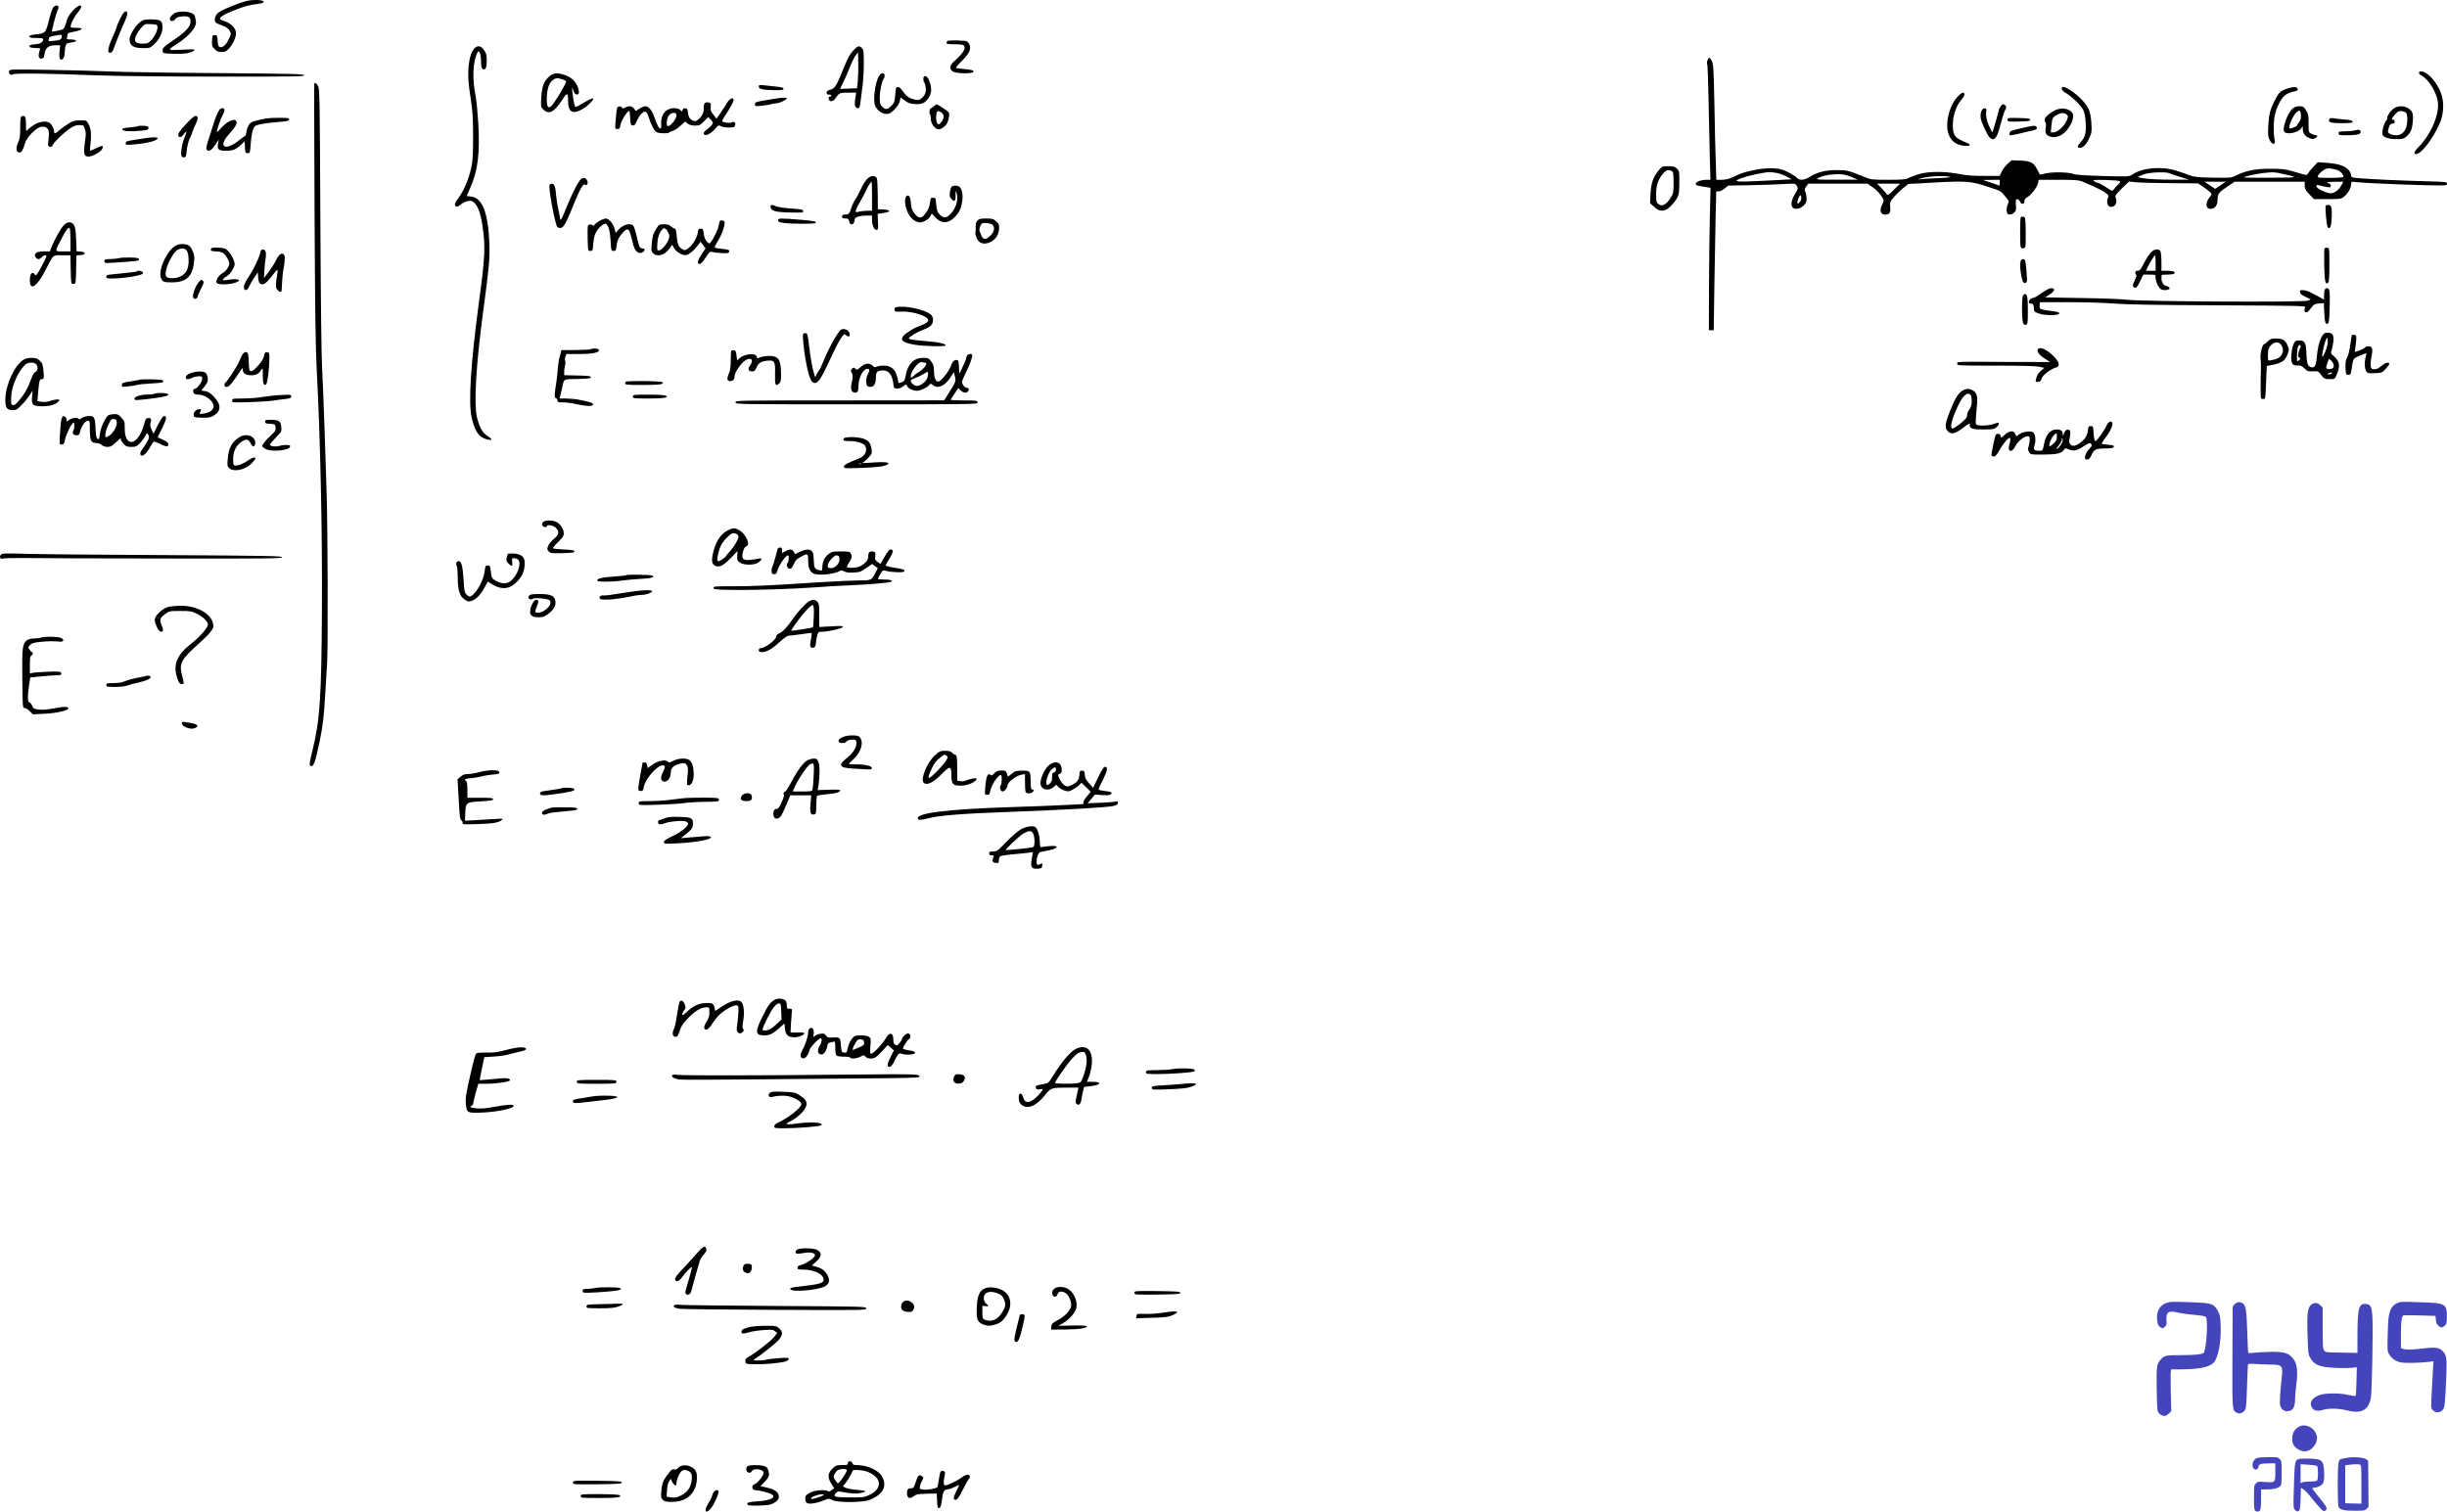 <svg xmlns="http://www.w3.org/2000/svg" version="1.0" width="2527.852pt" height="1561.773pt" viewBox="0 0 2527.852 1561.773" preserveAspectRatio="xMidYMid meet">
<g transform="translate(-38.148,1643.747) scale(0.1,-0.1)" fill="#000000" stroke="none">
<path d="M2915 16424 c-120 -36 -261 -98 -287 -125 -30 -31 -37 -79 -15 -97 6 -5 36 -18 65 -28 38 -14 59 -28 73 -51 20 -32 20 -32 -1 -80 -27 -60 -57 -93 -87 -93 -24 0 -31 15 -35 85 -3 35 -6 40 -28 40 -23 0 -25 -4 -28 -58 -3 -52 0 -60 27 -87 23 -24 38 -30 72 -30 35 0 47 6 75 35 40 43 74 116 74 159 0 47 -49 101 -110 121 -27 9 -52 20 -54 23 -11 19 39 52 137 90 117 46 160 58 252 69 43 6 60 12 60 23 0 21 -124 24 -190 4z"/>
<path d="M926 16352 c-8 -15 -22 -57 -31 -92 -42 -170 -40 -166 -147 -178 -46 -5 -63 -11 -63 -22 0 -12 15 -15 73 -15 75 0 83 -6 58 -40 -10 -14 -31 -21 -73 -25 -43 -4 -58 -9 -58 -20 0 -11 14 -16 56 -18 l56 -3 -10 -38 c-13 -49 -4 -73 25 -69 16 2 24 11 26 28 10 85 39 110 125 110 l40 0 -6 -62 c-8 -72 3 -99 30 -82 10 6 19 25 21 45 8 110 10 116 50 124 20 3 45 8 55 11 31 9 7 24 -40 24 -42 0 -45 2 -39 23 3 12 6 27 6 33 0 7 17 15 38 18 120 22 145 46 46 46 -30 0 -54 4 -54 8 0 30 38 108 71 145 77 88 30 109 -49 22 -28 -31 -53 -69 -57 -87 -4 -18 -14 -49 -22 -69 -13 -33 -19 -37 -70 -48 -31 -6 -60 -11 -64 -11 -8 0 43 196 60 228 6 12 9 27 6 32 -12 20 -45 10 -59 -18z m94 -289 c0 -32 -14 -40 -79 -47 -57 -7 -63 -5 -57 9 3 9 6 20 6 25 0 5 24 13 53 18 75 14 77 14 77 -5z"/>
<path d="M1625 16250 c-19 -38 -35 -75 -35 -82 0 -7 -20 -58 -45 -113 -50 -111 -59 -168 -24 -163 14 2 25 15 33 38 24 68 88 226 119 292 16 36 27 73 24 82 -13 33 -37 15 -72 -54z"/>
<path d="M2203 16309 c-36 -11 -75 -53 -66 -75 8 -21 40 -17 57 8 12 16 28 22 71 26 66 5 85 -7 85 -54 0 -52 -53 -109 -185 -197 -93 -63 -108 -78 -103 -109 3 -22 7 -23 116 -26 116 -3 173 6 207 33 18 14 7 15 -119 9 -156 -8 -159 -6 -68 52 87 55 159 121 188 170 25 43 26 60 8 126 -11 39 -114 59 -191 37z"/>
<path d="M1854 16226 c-55 -25 -134 -141 -134 -196 1 -66 40 -90 146 -90 61 0 67 2 107 39 54 50 87 115 87 173 0 69 -15 82 -102 85 -47 2 -84 -2 -104 -11z m154 -63 c8 -53 -68 -170 -113 -174 -110 -11 -140 14 -105 87 12 25 37 61 55 80 32 34 36 35 97 32 56 -3 63 -5 66 -25z"/>
<path d="M10167 16013 c-4 -3 -7 -12 -7 -20 0 -10 21 -13 84 -13 62 0 87 -4 96 -15 23 -28 -9 -78 -109 -168 -45 -41 -43 -83 4 -103 39 -16 172 -19 195 -4 24 16 -3 27 -88 34 -42 4 -80 9 -84 12 -5 3 20 33 55 67 78 77 101 122 86 166 -6 17 -19 36 -29 41 -21 11 -193 14 -203 3z"/>
<path d="M5281 15936 c-60 -63 -79 -256 -46 -456 9 -58 21 -141 25 -185 12 -114 12 -439 0 -532 -18 -133 -77 -285 -144 -373 -19 -25 -35 -53 -35 -63 -1 -27 27 -32 52 -9 35 32 94 53 121 42 52 -20 89 -102 111 -250 33 -228 29 -319 -40 -826 -81 -610 -106 -1009 -71 -1161 35 -152 79 -210 174 -229 45 -9 40 7 -12 40 -49 31 -75 76 -104 179 -38 136 -15 542 63 1122 58 430 68 537 62 690 -13 317 -73 469 -190 482 l-45 5 33 74 c83 181 106 363 87 685 -7 112 -19 236 -27 274 -34 168 -30 336 11 433 15 35 16 36 30 18 8 -12 14 -43 14 -75 0 -74 8 -101 30 -101 21 0 30 27 30 98 0 56 -9 83 -43 120 -26 29 -58 28 -86 -2z"/>
<path d="M9194 15914 c-31 -34 -56 -79 -90 -163 -81 -200 -96 -226 -143 -240 -30 -8 -41 -17 -41 -31 0 -15 7 -20 25 -20 14 0 25 -4 25 -10 0 -5 -7 -10 -16 -10 -10 0 -14 -7 -12 -22 5 -34 42 -35 65 -3 43 63 47 65 136 65 l83 0 -10 -65 c-10 -67 -1 -95 30 -95 15 0 20 18 28 90 3 25 11 88 18 140 7 52 13 156 13 231 0 121 -2 139 -19 158 -28 31 -44 26 -92 -25z m49 -314 l-8 -75 -88 -3 -88 -3 29 58 c16 32 41 87 55 123 39 98 60 142 82 171 l20 27 3 -112 c1 -61 -1 -145 -5 -186z"/>
<path d="M18020 15814 c-6 -14 -7 -31 -3 -37 5 -7 11 -183 15 -392 4 -209 10 -476 13 -592 l6 -213 -42 0 c-91 0 -152 -51 -76 -63 17 -3 52 -9 76 -13 l43 -7 -7 -296 c-4 -163 -8 -494 -9 -736 l-1 -440 25 0 25 0 7 480 c4 264 10 587 13 718 l6 237 25 0 c14 0 42 14 62 30 l37 30 230 4 c127 3 282 8 345 12 116 7 116 7 133 -19 16 -25 15 -27 -18 -83 -54 -89 -48 -154 14 -154 38 1 80 28 99 66 12 22 6 86 -10 117 -6 13 -3 26 12 47 l21 30 305 0 306 0 55 -37 c50 -33 112 -110 113 -139 0 -7 -7 -25 -15 -40 -30 -58 -17 -104 30 -104 45 0 59 20 53 79 -5 46 -2 53 36 99 23 28 66 70 96 95 l56 44 134 7 c480 28 496 27 708 -43 116 -38 111 -36 160 -95 39 -47 40 -50 26 -77 -15 -29 -18 -67 -8 -93 9 -23 50 -20 75 7 17 18 20 31 16 67 -2 25 -3 51 0 58 8 20 29 14 42 -14 15 -33 46 -29 46 6 0 18 9 30 30 41 39 21 103 105 111 147 l6 32 204 0 c153 0 211 -4 236 -14 18 -8 73 -31 121 -52 48 -21 106 -51 127 -67 33 -24 38 -32 30 -47 -23 -43 -8 -100 26 -100 51 0 73 46 49 102 -5 13 12 35 66 89 l74 71 80 -8 c44 -4 204 -8 356 -9 l276 -2 55 -36 c30 -20 63 -46 73 -57 16 -18 17 -22 3 -37 -57 -65 -57 -133 0 -133 44 0 72 36 72 96 1 60 12 74 106 137 l70 47 362 0 362 0 0 -40 c0 -34 7 -47 48 -90 l48 -50 139 0 c133 0 139 1 172 26 38 29 73 91 73 130 0 25 1 26 53 20 76 -9 458 -26 715 -32 216 -5 222 -4 222 15 0 19 -9 20 -197 25 -246 6 -601 22 -710 32 -77 6 -83 9 -83 29 0 12 -9 34 -21 49 -40 51 -107 73 -254 83 l-71 4 -45 -48 c-25 -26 -50 -57 -56 -68 -13 -22 -1 -23 -168 26 -67 19 -103 23 -220 23 -152 1 -256 -20 -358 -71 -46 -23 -54 -24 -235 -21 -162 3 -194 7 -242 25 -30 12 -91 33 -136 47 -151 48 -352 31 -454 -39 -35 -23 -35 -23 -305 -16 -178 5 -280 12 -300 20 -47 20 -210 24 -285 8 l-65 -14 -25 48 c-40 77 -68 93 -175 97 l-92 4 -41 -36 c-23 -21 -50 -57 -62 -82 l-22 -44 -158 0 c-118 0 -184 5 -260 20 -148 29 -323 28 -421 -3 -41 -13 -88 -31 -106 -40 -26 -14 -64 -17 -205 -17 -160 0 -178 2 -233 24 -184 74 -190 76 -299 76 -117 0 -199 -20 -279 -70 -58 -36 -106 -39 -133 -9 -10 12 -50 37 -89 57 -58 29 -84 36 -149 40 -79 5 -174 -7 -276 -34 -59 -16 -67 -19 -151 -58 -39 -18 -73 -26 -111 -26 l-56 0 -6 188 c-4 103 -10 369 -14 592 -7 353 -10 410 -25 443 -20 44 -34 47 -47 11z m6521 -1140 c28 -14 49 -42 49 -63 0 -7 -46 -11 -134 -11 -131 0 -134 0 -129 21 3 11 24 34 47 51 37 27 46 29 90 23 27 -3 62 -13 77 -21z m-5715 -55 l66 -34 -128 -7 c-322 -17 -415 -20 -431 -13 -15 5 -16 8 -3 14 46 25 146 52 280 75 67 12 151 -2 216 -35z m3961 30 c15 -7 69 -24 118 -40 l90 -28 -190 0 c-104 0 -226 6 -270 13 -87 14 -87 10 -5 43 50 19 219 27 257 12z m1179 -9 c169 -37 164 -38 -130 -39 -154 -1 -277 1 -275 4 10 10 137 38 204 45 107 11 106 11 201 -10z m-4461 -30 l70 -29 -220 0 c-184 -1 -216 1 -200 12 25 17 89 36 135 40 101 10 146 5 215 -23z m1020 1 c19 -5 -27 -10 -120 -14 -82 -3 -166 -8 -185 -11 -35 -6 -35 -6 -5 5 63 24 245 35 310 20z m515 -61 c0 -16 -1 -30 -2 -30 -2 1 -41 14 -88 30 l-85 28 88 1 87 1 0 -30z m1238 16 c11 -6 8 -14 -15 -35 -16 -14 -36 -36 -44 -49 -16 -22 -16 -22 -84 23 -38 25 -76 45 -85 45 -9 0 -25 7 -36 15 -17 14 -7 15 116 13 74 -2 141 -7 148 -12z m1042 -43 c-30 -20 -55 -37 -55 -37 0 0 -25 17 -55 37 l-55 37 110 0 110 0 -55 -37z m1247 -3 c-24 -46 -71 -80 -110 -80 -36 0 -136 45 -143 65 -9 23 -3 25 41 14 85 -22 105 -23 105 -2 0 12 -11 23 -27 30 -24 9 -13 11 64 12 l92 1 -22 -40z m-4619 -42 c-61 -61 -64 -62 -78 -43 -8 11 -33 39 -56 63 l-41 42 119 0 119 0 -63 -62z m-958 -86 c0 -16 -9 -37 -20 -47 -19 -18 -20 -17 -20 3 0 26 20 72 32 72 4 0 8 -13 8 -28z"/>
<path d="M476 15705 c-10 -26 18 -53 38 -36 17 14 360 10 871 -10 188 -7 695 -13 1230 -13 803 -1 910 1 910 14 0 13 -107 16 -875 22 -481 3 -990 11 -1130 17 -140 6 -431 14 -646 17 -372 6 -391 6 -398 -11z"/>
<path d="M25370 15685 c0 -8 12 -21 28 -29 71 -37 155 -174 168 -272 16 -131 -73 -337 -201 -467 -53 -53 -57 -84 -8 -67 69 26 213 241 248 371 27 103 19 207 -24 294 -52 106 -134 185 -191 185 -11 0 -20 -7 -20 -15z"/>
<path d="M6053 15645 c-53 -46 -73 -97 -80 -214 -5 -93 -5 -97 20 -123 54 -58 110 -32 187 84 63 96 70 96 70 -5 0 -48 13 -85 34 -99 34 -23 116 10 184 75 74 72 50 77 -58 12 -41 -25 -79 -44 -84 -42 -6 2 -16 41 -23 88 -15 105 -15 136 1 84 7 -25 19 -41 30 -43 29 -6 35 16 20 66 -19 63 -72 114 -138 135 -82 26 -116 23 -163 -18z m137 -27 c22 -7 40 -16 40 -21 0 -26 -124 -231 -155 -257 -32 -26 -45 -5 -45 73 0 94 21 164 57 193 32 27 48 29 103 12z"/>
<path d="M9465 15657 c-44 -67 -69 -260 -41 -318 21 -44 73 -79 117 -79 28 0 44 9 82 48 31 31 49 60 54 85 l8 38 44 -33 c36 -26 56 -33 107 -36 71 -5 107 13 142 71 32 51 30 108 -4 185 -20 43 -54 45 -54 3 0 -17 4 -32 9 -35 5 -3 12 -26 15 -51 8 -50 -8 -87 -49 -118 -20 -14 -32 -16 -65 -8 -55 12 -85 34 -123 87 -22 32 -37 44 -52 42 -18 -3 -21 -12 -25 -80 -6 -72 -9 -81 -40 -113 -40 -41 -62 -44 -95 -10 -22 21 -25 33 -25 96 0 68 22 173 41 194 5 5 9 19 9 32 0 31 -34 31 -55 0z"/>
<path d="M3628 15573 c-2 -5 0 -600 3 -1323 5 -1022 10 -1384 22 -1625 38 -718 59 -1681 54 -2500 -5 -901 -21 -1127 -97 -1439 -33 -134 -35 -152 -19 -162 28 -17 49 42 92 251 32 152 45 258 57 470 6 94 15 249 21 345 10 169 6 1452 -6 1775 -3 77 -12 354 -20 615 -9 261 -20 554 -26 650 -7 104 -14 721 -18 1530 -6 1272 -7 1357 -24 1388 -17 31 -32 41 -39 25z"/>
<path d="M8220 15543 c0 -26 39 -35 165 -37 74 -1 90 2 90 14 0 11 -16 17 -60 21 -33 4 -90 10 -127 14 -64 7 -68 7 -68 -12z"/>
<path d="M21680 15521 c0 -11 15 -28 36 -40 66 -39 163 -133 186 -179 16 -33 22 -70 26 -141 5 -106 -7 -145 -62 -204 -28 -30 -27 -47 3 -47 32 0 67 37 96 101 26 59 27 68 21 158 -4 60 -14 111 -27 140 -25 57 -105 141 -183 192 -65 43 -96 49 -96 20z"/>
<path d="M24016 15524 c-73 -23 -90 -38 -131 -116 -51 -98 -64 -146 -71 -268 -5 -83 -3 -113 10 -141 25 -60 72 -65 55 -6 -5 17 -9 75 -9 128 0 112 21 192 73 279 34 56 69 78 150 95 20 4 27 11 25 23 -4 23 -41 25 -102 6z"/>
<path d="M20597 15430 c-56 -62 -98 -179 -100 -280 -3 -93 34 -167 98 -198 47 -23 135 -30 135 -12 0 6 -12 15 -27 21 -129 51 -147 73 -148 184 0 96 35 201 87 260 39 44 45 75 14 75 -8 0 -35 -23 -59 -50z"/>
<path d="M8400 15420 c-25 -5 -76 -13 -115 -19 -96 -16 -105 -19 -105 -43 0 -19 4 -20 73 -13 39 4 82 11 95 16 13 5 37 9 54 9 31 0 108 37 108 52 0 9 -47 8 -110 -2z"/>
<path d="M7892 15375 c-15 -25 -45 -72 -68 -105 l-41 -59 -32 42 c-25 32 -31 49 -28 72 6 43 -1 55 -34 55 -22 0 -30 -6 -35 -24 -3 -13 -4 -30 -3 -37 6 -32 -15 -80 -47 -108 -29 -26 -37 -29 -62 -20 -33 11 -50 39 -54 89 -2 28 -8 36 -26 38 -17 3 -25 -2 -29 -16 -5 -20 -5 -20 -24 -1 -13 13 -33 19 -63 19 -86 0 -142 -69 -134 -167 2 -29 -1 -43 -9 -43 -15 0 -32 33 -63 120 -24 70 -58 110 -93 110 -12 0 -40 -12 -60 -26 -21 -14 -39 -24 -40 -22 -25 49 -57 59 -106 35 -26 -13 -30 -13 -35 0 -4 8 -16 13 -28 11 -21 -3 -24 -10 -31 -83 -14 -157 -15 -150 13 -150 21 0 26 6 30 36 8 49 69 149 91 149 5 0 9 -33 11 -72 3 -66 5 -73 25 -76 18 -3 26 6 43 46 12 27 34 62 50 77 35 33 52 25 71 -33 26 -84 61 -150 85 -161 30 -13 121 -15 129 -2 3 5 19 12 35 16 16 4 52 27 80 52 l50 45 26 -21 c19 -15 41 -21 76 -21 44 0 53 4 92 44 l44 44 27 -28 c24 -25 25 -30 13 -49 -7 -12 -30 -33 -50 -48 -39 -27 -48 -50 -24 -59 22 -8 71 22 107 64 31 37 34 38 58 26 14 -8 52 -14 83 -14 49 0 58 3 63 21 10 29 -10 47 -34 32 -17 -11 -84 -3 -98 11 -4 3 9 30 29 58 52 78 88 144 88 162 0 34 -41 16 -68 -29z m-522 -128 c0 -42 -74 -129 -94 -110 -14 14 -5 82 15 107 27 35 79 37 79 3z"/>
<path d="M10030 15340 c-13 -11 -27 -20 -31 -20 -14 0 -22 -49 -11 -63 5 -6 9 -26 9 -42 0 -42 23 -86 55 -105 25 -13 30 -13 61 3 18 10 40 30 49 45 19 33 31 94 22 116 -5 13 -114 86 -128 86 -2 0 -13 -9 -26 -20z m78 -66 c13 -9 22 -26 22 -42 0 -32 -42 -88 -58 -78 -27 16 -26 136 1 136 7 0 23 -7 35 -16z"/>
<path d="M21046 15335 c-9 -13 -16 -29 -16 -35 0 -12 -61 -223 -66 -229 -2 -2 -18 27 -35 65 -26 59 -36 110 -28 150 4 25 -3 35 -23 32 -26 -4 -43 -55 -34 -106 6 -40 68 -172 91 -195 40 -41 73 -12 100 88 41 148 51 181 64 203 10 18 10 26 0 38 -17 21 -35 17 -53 -11z"/>
<path d="M24067 15317 c-54 -44 -114 -210 -87 -242 26 -31 138 -9 171 33 l19 25 0 -26 c0 -43 20 -74 61 -93 31 -14 44 -15 64 -6 28 13 33 32 10 32 -9 0 -29 7 -45 15 -30 16 -30 16 -30 109 0 85 -3 98 -27 135 -24 37 -31 41 -67 41 -28 0 -50 -8 -69 -23z m84 -73 c2 -30 -3 -48 -19 -69 -12 -15 -22 -31 -22 -35 0 -8 -54 -30 -71 -30 -29 0 32 145 73 174 28 20 36 12 39 -40z"/>
<path d="M25109 15316 c-34 -23 -77 -91 -66 -103 3 -2 -3 -13 -13 -23 -20 -20 -46 -120 -37 -143 11 -28 67 -47 143 -47 64 0 76 3 104 26 44 38 61 77 67 158 6 83 -3 108 -50 136 -45 28 -104 26 -148 -4z m124 -40 c13 -10 17 -28 17 -75 0 -99 -43 -160 -112 -161 -46 0 -88 18 -88 38 0 9 5 31 12 49 9 24 18 33 35 33 16 0 23 6 23 20 0 11 -7 20 -15 20 -22 0 -19 11 16 53 24 29 38 37 62 37 18 0 40 -7 50 -14z"/>
<path d="M2652 15308 c-20 -26 -49 -95 -71 -168 -12 -41 -30 -100 -41 -130 -31 -93 -34 -119 -14 -127 24 -9 44 6 82 63 l33 49 -7 -42 c-9 -62 4 -73 85 -73 71 0 100 12 158 67 l32 30 3 -61 c3 -58 4 -61 28 -61 24 0 25 2 31 90 6 98 22 166 43 188 17 17 125 36 256 45 79 6 95 10 98 25 3 15 -7 17 -107 17 -105 0 -145 -5 -251 -34 -49 -13 -72 -45 -84 -118 -3 -21 -10 -38 -15 -38 -5 0 -28 -16 -52 -36 -148 -123 -234 -79 -111 58 64 72 84 105 77 128 -14 43 -95 8 -161 -68 -20 -24 -39 -41 -41 -38 -7 7 36 134 59 174 24 43 24 72 -1 72 -10 0 -23 -6 -29 -12z"/>
<path d="M21627 15305 c-49 -18 -114 -70 -122 -96 -4 -11 -1 -26 5 -34 8 -9 9 -29 5 -54 -9 -52 -1 -75 31 -89 84 -39 184 22 238 144 10 22 16 54 14 69 -6 58 -96 89 -171 60z m104 -51 c17 -15 17 -19 2 -58 -21 -57 -96 -126 -135 -126 l-31 0 6 63 c8 83 13 94 56 117 45 24 79 25 102 4z"/>
<path d="M596 15224 c-3 -9 -6 -60 -6 -114 0 -77 -4 -107 -21 -144 -25 -58 -22 -100 8 -104 25 -4 42 23 64 98 13 46 76 119 132 154 39 24 88 18 105 -14 12 -23 12 -39 0 -150 -4 -35 38 -42 51 -8 12 30 112 126 176 169 37 25 61 33 95 34 43 0 45 -1 58 -40 12 -32 12 -56 3 -121 -19 -137 -13 -164 36 -164 42 0 132 51 142 82 13 35 3 36 -67 3 -30 -14 -56 -25 -59 -25 -3 0 -2 28 2 63 13 98 7 166 -18 211 -23 41 -23 41 -88 40 -56 0 -74 -5 -120 -34 -30 -18 -71 -48 -92 -66 -43 -39 -57 -42 -57 -14 0 29 -27 78 -49 90 -38 20 -101 12 -155 -21 -28 -17 -59 -41 -68 -52 -17 -21 -18 -20 -18 45 0 79 -6 98 -30 98 -10 0 -21 -7 -24 -16z"/>
<path d="M2317 15170 c-80 -84 -101 -115 -93 -135 9 -24 33 -17 56 16 32 44 35 29 7 -37 -27 -64 -43 -171 -29 -192 5 -8 18 -12 28 -10 16 3 20 16 25 74 4 38 16 88 26 110 11 21 26 57 33 79 7 22 23 61 36 87 25 50 23 78 -6 78 -10 0 -47 -31 -83 -70z"/>
<path d="M21120 15200 c0 -20 5 -21 118 -18 96 2 117 6 117 18 0 12 -21 16 -117 18 -113 3 -118 2 -118 -18z"/>
<path d="M24444 15205 c-13 -32 13 -40 129 -40 93 0 112 3 112 15 0 11 -18 17 -74 22 -41 3 -94 9 -118 13 -35 5 -44 3 -49 -10z"/>
<path d="M1808 15134 c-4 -3 -42 -9 -85 -13 -60 -5 -78 -9 -78 -21 0 -19 84 -24 195 -13 66 7 75 10 75 28 0 17 -8 20 -50 23 -28 2 -54 0 -57 -4z"/>
<path d="M21295 15120 c-145 -33 -150 -34 -153 -60 -4 -22 -2 -23 40 -16 23 4 57 11 73 16 17 5 57 14 90 21 72 15 90 26 74 45 -14 17 -23 16 -124 -6z"/>
<path d="M24710 15090 c-14 -4 -58 -8 -97 -9 -66 -1 -73 -3 -73 -21 0 -19 7 -20 89 -20 102 0 144 11 139 37 -4 20 -23 25 -58 13z"/>
<path d="M1870 15008 c-30 -5 -85 -13 -122 -19 -58 -9 -68 -14 -68 -31 0 -19 4 -20 83 -13 149 13 247 39 247 66 0 11 -66 10 -140 -3z"/>
<path d="M17516 14677 c-57 -70 -78 -129 -84 -240 l-5 -98 42 -39 c69 -66 134 -49 212 54 44 59 49 78 49 213 0 97 -2 106 -25 128 -21 21 -33 25 -89 25 -64 0 -65 0 -100 -43z m135 -7 c17 -10 19 -22 19 -120 0 -104 -1 -111 -30 -157 -40 -62 -80 -89 -112 -72 -34 18 -38 27 -38 109 0 90 19 150 66 207 36 44 59 52 95 33z"/>
<path d="M9362 14607 c-28 -16 -64 -68 -95 -139 -13 -29 -36 -71 -51 -92 -14 -21 -33 -62 -41 -89 -17 -56 -27 -67 -67 -67 -21 0 -28 -5 -28 -20 0 -16 7 -20 34 -20 29 0 34 -4 40 -30 10 -52 56 -36 56 20 0 24 53 40 128 40 l52 0 0 -45 c0 -56 24 -108 48 -103 15 3 17 15 13 85 l-3 81 49 7 c94 12 92 36 -3 39 l-44 1 -1 145 c-1 80 -4 156 -8 170 -8 29 -44 37 -79 17z m28 -197 l0 -150 -47 0 c-27 0 -65 -4 -86 -9 -38 -9 -39 -9 -32 17 3 15 24 56 45 92 22 36 47 83 56 105 16 39 51 95 60 95 2 0 4 -67 4 -150z"/>
<path d="M6392 14593 c-25 -10 -80 -111 -142 -259 -79 -191 -77 -187 -85 -139 -3 22 -10 58 -16 80 -10 43 -26 157 -27 190 0 11 -5 33 -11 48 -8 21 -17 28 -34 25 -18 -2 -22 -9 -20 -33 4 -81 40 -279 67 -375 11 -36 18 -46 39 -48 32 -4 56 29 102 140 110 270 139 325 162 307 21 -18 35 24 17 49 -15 22 -27 25 -52 15z"/>
<path d="M10211 14506 c-6 -7 -14 -33 -17 -57 -5 -36 -2 -48 16 -67 33 -35 45 -23 43 39 -2 39 0 49 6 34 28 -60 6 -155 -50 -219 -48 -54 -74 -58 -117 -18 -25 23 -31 39 -37 88 -3 32 -7 66 -8 74 -1 9 -13 15 -27 15 -23 0 -26 -5 -31 -51 -6 -50 -24 -88 -63 -131 -30 -35 -60 -29 -96 17 -27 34 -33 52 -38 105 -5 70 -21 96 -47 75 -29 -24 -12 -133 31 -199 29 -43 71 -71 109 -71 37 0 90 31 106 62 6 13 13 25 15 27 1 2 17 -13 33 -32 63 -71 135 -73 201 -7 51 51 69 88 81 163 12 72 -3 142 -32 157 -26 14 -65 12 -78 -4z"/>
<path d="M8342 14298 c5 -40 50 -53 201 -56 130 -3 139 -2 135 15 -3 16 -18 19 -122 26 -65 4 -134 14 -153 22 -50 21 -65 19 -61 -7z"/>
<path d="M24407 14313 c-8 -18 9 -213 21 -225 23 -23 37 9 41 98 4 109 -2 134 -34 134 -13 0 -25 -3 -28 -7z"/>
<path d="M21257 14194 c-9 -9 -9 -286 -1 -308 9 -24 43 -20 49 7 3 12 4 85 3 162 -3 132 -4 140 -23 143 -12 2 -24 0 -28 -4z"/>
<path d="M6567 14150 c-26 -16 -47 -34 -47 -40 0 -6 -7 -6 -19 1 -10 7 -26 9 -35 6 -15 -6 -16 -23 -14 -139 3 -133 3 -133 28 -133 24 0 25 3 30 75 4 50 13 89 28 117 24 46 85 99 102 88 28 -17 44 -74 49 -175 6 -104 6 -105 31 -105 23 0 26 5 30 50 7 57 25 96 69 143 43 46 61 39 78 -28 8 -30 20 -77 27 -104 16 -64 53 -95 91 -78 29 13 34 42 6 42 -26 0 -36 16 -51 80 -25 107 -40 154 -53 162 -37 23 -107 -1 -150 -51 l-25 -30 -12 45 c-16 55 -59 104 -92 104 -13 0 -45 -13 -71 -30z"/>
<path d="M8420 14161 c0 -15 11 -20 58 -27 71 -10 318 -12 328 -1 16 16 -12 22 -154 34 -212 17 -232 17 -232 -6z"/>
<path d="M10480 14160 c-15 -15 -20 -32 -19 -63 1 -23 0 -46 -2 -52 -8 -25 14 -86 38 -105 32 -25 73 -26 122 0 50 25 81 75 83 135 2 42 -1 50 -30 76 -29 26 -39 29 -102 29 -57 0 -74 -4 -90 -20z m158 -48 c22 -28 14 -68 -22 -106 -44 -47 -79 -49 -96 -3 -6 17 -15 39 -19 47 -7 14 2 47 21 76 11 16 100 5 116 -14z"/>
<path d="M7817 14153 c-2 -5 -8 -26 -12 -48 -6 -38 -49 -128 -80 -169 -12 -16 -17 -17 -30 -6 -25 21 -39 51 -45 100 -4 40 -8 45 -30 45 -22 0 -26 -5 -30 -41 -8 -53 -50 -124 -95 -159 -34 -25 -39 -26 -62 -14 -40 22 -53 51 -61 135 -6 65 -10 79 -25 82 -11 2 -27 12 -38 23 -14 14 -33 19 -69 19 -47 0 -51 -2 -75 -40 -37 -58 -43 -79 -51 -163 -6 -68 -5 -76 15 -96 42 -42 118 -21 168 48 l29 40 18 -34 c23 -42 92 -81 128 -72 33 9 83 50 118 99 l28 38 26 -34 26 -35 -40 -60 c-44 -66 -51 -101 -21 -101 13 0 34 22 62 66 36 55 46 64 63 59 12 -4 54 -10 95 -12 54 -4 76 -2 82 8 13 22 2 28 -71 35 -39 4 -73 10 -75 15 -3 4 12 35 33 67 40 62 78 172 68 198 -6 15 -42 20 -49 7z m-534 -116 c18 -36 18 -40 2 -80 -20 -51 -72 -107 -98 -107 -17 0 -19 6 -15 68 2 48 11 83 28 116 31 58 56 59 83 3z"/>
<path d="M1040 14110 c-32 -34 -97 -151 -125 -222 l-18 -48 -63 0 c-44 0 -67 -5 -78 -16 -19 -18 -19 -20 -6 -45 14 -25 41 -24 63 1 9 11 26 20 37 20 19 0 16 -11 -36 -109 -57 -105 -59 -108 -75 -87 -14 17 -19 18 -33 7 -16 -14 -22 -83 -10 -115 19 -50 83 11 152 144 92 177 74 160 174 160 l87 0 3 -147 c3 -148 3 -148 28 -148 25 0 25 0 28 147 l3 147 42 3 c58 4 59 32 1 36 l-41 3 -5 122 c-4 95 -9 129 -23 150 -24 38 -68 37 -105 -3z m70 -157 l0 -113 -76 0 c-92 0 -92 -10 -5 154 39 76 62 101 73 84 4 -7 8 -64 8 -125z"/>
<path d="M2211 13907 c-95 -36 -202 -259 -166 -345 16 -37 31 -42 115 -42 139 0 205 57 223 190 9 67 8 85 -7 123 -9 24 -25 52 -36 62 -24 22 -86 28 -129 12z m104 -67 c9 -17 15 -55 15 -96 0 -88 -26 -137 -90 -165 -50 -23 -126 -21 -142 2 -30 46 63 254 126 279 44 18 75 11 91 -20z"/>
<path d="M2567 13873 c-20 -20 -4 -33 41 -33 26 0 58 -6 72 -13 28 -14 70 -81 70 -112 0 -31 -36 -82 -69 -99 -41 -22 -77 -82 -61 -101 22 -27 171 -17 220 14 35 23 -23 31 -113 16 -39 -6 -46 -5 -42 6 3 8 21 23 39 33 21 11 44 37 60 67 24 43 26 53 16 86 -13 49 -59 114 -90 130 -26 13 -132 18 -143 6z"/>
<path d="M24394 13867 c-3 -8 -4 -87 -2 -176 3 -164 12 -201 41 -173 9 9 12 61 12 185 0 171 0 172 -23 175 -13 2 -24 -3 -28 -11z"/>
<path d="M3076 13848 c-3 -7 -7 -22 -9 -33 -14 -52 -69 -167 -111 -229 -49 -73 -62 -106 -52 -131 10 -27 35 -16 51 22 9 20 32 62 53 92 l37 56 3 -50 c4 -56 15 -75 46 -75 24 0 61 36 119 114 41 54 43 50 26 -54 -7 -37 -9 -80 -5 -94 6 -25 42 -53 53 -42 3 3 7 40 8 83 1 43 7 110 15 148 18 104 18 146 -2 158 -23 15 -51 -11 -82 -77 -14 -28 -46 -78 -71 -111 l-47 -60 5 85 c4 47 9 102 13 122 9 53 -2 88 -27 88 -11 0 -21 -6 -23 -12z"/>
<path d="M22600 13828 c-17 -18 -49 -68 -71 -110 -33 -66 -43 -78 -64 -78 -18 0 -25 -5 -25 -19 0 -11 5 -21 10 -23 6 -2 -1 -26 -15 -57 -23 -47 -25 -56 -12 -69 21 -20 33 -9 69 64 l31 64 64 0 c63 0 63 0 63 -32 0 -46 37 -117 65 -124 36 -9 80 -1 80 15 0 8 -15 19 -33 23 -35 9 -52 38 -52 89 0 29 1 29 58 29 65 0 97 13 72 30 -8 5 -41 10 -72 10 l-58 0 0 91 c0 50 -5 99 -10 110 -17 31 -64 25 -100 -13z m50 -108 l0 -80 -50 0 -50 0 26 53 c27 53 62 107 70 107 2 0 4 -36 4 -80z"/>
<path d="M1610 13770 c-14 -4 -53 -8 -87 -9 -57 -1 -63 -3 -63 -22 0 -21 2 -22 103 -15 237 15 258 18 255 35 -3 13 -19 16 -93 18 -50 1 -101 -2 -115 -7z"/>
<path d="M21254 13736 c-12 -48 11 -199 32 -217 19 -16 36 0 36 32 -1 35 -12 160 -18 187 -6 31 -42 29 -50 -2z"/>
<path d="M1797 13634 c-5 -5 -87 -15 -254 -31 -53 -4 -63 -8 -63 -24 0 -16 8 -19 58 -19 129 0 322 33 322 55 0 19 -48 34 -63 19z"/>
<path d="M2449 13538 c-39 -32 -84 -142 -72 -174 9 -25 42 -16 48 14 3 15 20 53 37 85 26 51 28 61 16 73 -11 12 -17 12 -29 2z"/>
<path d="M21474 13410 c-38 -27 -77 -50 -87 -50 -23 0 -47 -23 -47 -44 0 -10 9 -16 24 -16 22 0 25 -5 28 -42 3 -41 5 -43 53 -60 64 -23 210 -22 210 2 0 11 -23 17 -93 26 -51 6 -98 16 -103 21 -6 6 -9 23 -7 39 l3 29 300 0 c170 0 371 -6 465 -14 121 -10 410 -15 1073 -18 853 -4 908 -5 902 -21 -13 -30 -10 -46 7 -50 9 -2 21 3 27 10 6 7 22 27 36 45 21 26 33 32 74 35 l49 3 4 -97 c3 -101 16 -134 41 -110 8 9 13 60 15 164 4 170 0 198 -27 198 -23 0 -31 -19 -31 -75 l0 -43 -52 28 c-29 15 -71 37 -93 49 -22 11 -55 21 -73 21 -29 0 -33 -3 -30 -22 2 -16 19 -30 57 -48 l54 -26 -31 -13 c-42 -18 -1730 -9 -1862 9 -47 7 -258 15 -468 18 l-384 7 46 29 c54 34 63 66 17 66 -18 0 -52 -18 -97 -50z"/>
<path d="M21282 13388 c-8 -8 -12 -54 -12 -143 0 -138 10 -175 44 -162 14 6 16 26 16 150 0 134 -6 167 -30 167 -3 0 -11 -5 -18 -12z"/>
<path d="M9637 13263 c-12 -3 -17 -12 -15 -26 3 -20 8 -22 68 -19 115 6 280 -46 280 -88 0 -21 -22 -36 -90 -61 -25 -9 -66 -28 -90 -44 -132 -81 -121 -122 38 -149 98 -17 322 -22 322 -7 0 17 -58 31 -175 41 -165 15 -205 21 -205 31 0 14 87 67 150 90 74 28 100 53 100 99 0 25 -7 43 -22 57 -60 53 -274 98 -361 76z"/>
<path d="M9072 13033 c-28 -11 -133 -197 -183 -325 -16 -42 -39 -88 -49 -101 -11 -14 -24 -35 -28 -48 -9 -22 -10 -22 -19 11 -20 68 -35 146 -52 285 -17 137 -18 140 -42 140 -22 0 -24 -4 -23 -45 2 -71 22 -216 46 -324 32 -144 69 -179 122 -116 24 30 47 74 150 293 25 54 59 118 77 143 29 42 32 44 48 30 24 -22 41 -20 41 4 0 40 -48 69 -88 53z"/>
<path d="M24370 12966 c-28 -46 -48 -127 -56 -226 -7 -85 -22 -108 -63 -95 -30 9 -41 45 -44 143 -3 110 -16 132 -75 132 -34 0 -40 -4 -57 -37 -10 -21 -20 -70 -23 -111 -6 -89 10 -115 68 -111 28 2 41 -4 67 -30 30 -30 38 -32 88 -30 52 3 56 1 80 -31 33 -45 42 -50 98 -50 47 0 48 1 66 43 41 97 34 141 -33 199 -27 23 -28 27 -18 56 6 18 14 58 18 90 7 69 -8 92 -61 92 -27 0 -37 -6 -55 -34z m45 -129 c-18 -56 -45 -101 -45 -77 0 31 28 148 41 171 14 24 14 24 17 -10 2 -18 -4 -56 -13 -84z m-272 4 c-6 -10 -15 -34 -18 -54 -5 -27 -3 -37 9 -44 15 -8 15 -11 -4 -28 -20 -18 -20 -18 -20 48 0 73 16 125 34 107 7 -7 7 -16 -1 -29z m347 -181 c0 -23 -5 -29 -32 -34 -41 -8 -54 5 -40 41 5 15 13 37 16 47 6 18 8 18 31 -4 15 -14 25 -35 25 -50z m-20 -80 c0 -5 -12 -10 -27 -9 -25 0 -26 1 -8 9 27 12 35 12 35 0z"/>
<path d="M24677 12973 c-3 -4 -10 -51 -17 -103 -8 -56 -20 -108 -32 -127 -15 -25 -18 -47 -16 -105 3 -70 4 -73 28 -73 22 0 26 6 32 45 21 132 14 120 85 152 36 16 67 27 69 25 2 -2 -1 -19 -6 -38 -15 -52 -12 -122 6 -148 15 -21 22 -23 90 -19 73 3 74 4 113 47 22 24 38 48 35 53 -11 17 -44 7 -85 -28 -32 -26 -50 -34 -73 -32 -28 3 -31 6 -34 43 -2 22 2 63 8 91 17 71 8 104 -29 104 -16 0 -34 -6 -40 -14 -7 -8 -33 -22 -58 -30 l-46 -16 8 58 c13 105 12 117 -12 120 -11 2 -23 0 -26 -5z"/>
<path d="M23808 12910 c-16 -16 -33 -30 -38 -30 -18 0 -42 -100 -36 -148 4 -26 5 -72 4 -102 -2 -30 -3 -113 -3 -185 0 -130 0 -130 25 -130 25 0 25 0 31 170 3 94 7 171 8 171 0 1 16 4 34 7 61 10 106 25 134 45 31 22 66 102 57 130 -29 85 -51 102 -135 102 -43 0 -55 -5 -81 -30z m117 -16 c8 -4 23 -20 31 -36 27 -52 -8 -118 -68 -132 -16 -3 -39 -9 -53 -12 -25 -6 -25 -5 -25 56 0 47 5 68 21 88 29 37 60 49 94 36z"/>
<path d="M6485 12830 c-11 -5 -84 -9 -162 -9 l-143 -1 -6 -27 c-3 -16 -9 -39 -14 -53 -5 -14 -11 -59 -15 -100 -3 -41 -10 -104 -15 -140 -23 -153 -23 -169 -6 -176 9 -3 16 -15 16 -25 0 -16 8 -19 58 -19 31 0 89 -7 127 -16 97 -21 157 -27 175 -15 22 15 2 29 -60 42 -30 6 -73 15 -95 20 -22 4 -72 8 -111 9 l-72 0 10 38 c5 20 14 57 19 82 18 86 5 79 157 82 114 3 137 6 137 18 0 12 -23 15 -137 18 l-138 3 0 37 c0 20 4 51 9 68 5 17 5 37 1 44 -4 7 -3 26 2 41 l10 29 134 0 c139 0 211 15 202 42 -5 16 -55 20 -83 8z"/>
<path d="M21437 12833 c-23 -23 11 -68 86 -112 20 -13 37 -23 37 -24 0 -1 -216 0 -480 1 -480 4 -480 4 -480 -17 0 -21 1 -21 393 -21 256 0 414 -4 451 -11 l57 -12 -35 -29 c-21 -17 -39 -44 -46 -66 -14 -52 -13 -54 17 -50 20 2 29 10 35 34 8 33 93 99 145 113 48 13 43 51 -14 111 -65 69 -142 108 -166 83z"/>
<path d="M7937 12814 c-4 -4 -7 -49 -7 -100 0 -70 -5 -104 -20 -138 -22 -52 -18 -76 14 -76 29 0 46 18 46 50 0 38 62 130 110 163 59 41 92 6 50 -51 -27 -36 -18 -62 21 -62 24 0 31 7 47 44 21 47 51 63 126 68 59 4 68 -16 64 -141 -3 -112 5 -130 43 -95 16 14 19 30 19 93 -1 153 -24 190 -123 191 -32 0 -73 -7 -92 -14 -30 -13 -35 -13 -35 -1 0 54 -142 38 -191 -21 -13 -16 -14 -12 -19 37 -4 45 -8 54 -25 57 -12 2 -24 0 -28 -4z"/>
<path d="M2888 12778 c-8 -13 -25 -48 -37 -78 -22 -52 -126 -211 -143 -218 -4 -2 -8 -12 -8 -23 0 -13 7 -19 24 -19 24 0 48 28 140 164 24 36 26 37 26 14 0 -38 29 -58 86 -58 52 1 77 14 104 55 17 26 17 25 16 -54 -1 -83 12 -117 35 -94 14 14 31 147 33 253 1 71 0 75 -22 78 -22 3 -26 -1 -36 -49 -9 -42 -106 -150 -130 -147 -19 3 -21 11 -24 78 -3 99 -8 120 -31 120 -10 0 -25 -10 -33 -22z"/>
<path d="M10370 12761 c-5 -11 -10 -26 -10 -33 0 -7 -16 -44 -35 -83 l-34 -70 -3 70 c-3 62 -5 70 -24 73 -25 4 -48 -21 -63 -69 -16 -49 -102 -154 -126 -154 -28 0 -45 41 -45 108 0 44 -6 66 -22 90 -32 45 -36 47 -96 47 -89 0 -153 -66 -173 -177 -9 -49 -15 -63 -35 -72 -35 -15 -44 -14 -44 7 0 10 -7 40 -16 65 -22 66 -65 97 -133 97 -29 0 -61 -5 -73 -11 -16 -9 -24 -7 -42 10 -34 32 -79 27 -124 -14 -36 -32 -40 -33 -55 -17 -16 15 -18 15 -34 -1 -15 -14 -15 -21 -5 -37 15 -24 15 -57 1 -112 -15 -57 0 -98 35 -98 28 0 36 16 36 73 0 74 41 159 81 172 32 10 40 -13 18 -49 -19 -30 -25 -89 -13 -120 4 -9 18 -16 35 -16 39 0 59 32 59 97 0 60 14 73 78 73 58 0 96 -55 104 -155 3 -25 8 -30 33 -33 20 -2 42 6 65 23 33 25 35 25 42 6 9 -26 59 -51 100 -51 37 0 104 31 129 59 14 18 16 18 38 0 52 -43 122 -11 183 82 l33 51 11 -43 c13 -49 8 -61 -72 -186 l-39 -62 -1077 -1 c-1071 0 -1078 0 -1078 -20 0 -20 7 -20 1250 -20 1243 0 1250 0 1250 20 0 19 -7 20 -141 20 -77 0 -139 3 -137 8 2 4 20 32 41 63 l38 57 25 -25 c31 -31 77 -29 82 5 3 16 -2 22 -17 22 -22 0 -51 35 -51 62 0 10 18 55 41 100 44 87 71 166 63 180 -10 15 -43 8 -54 -11z m-434 -71 c26 0 15 -31 -23 -66 -21 -18 -41 -34 -45 -34 -4 0 -23 -14 -43 -31 -33 -30 -35 -30 -35 -9 0 55 83 158 117 146 8 -3 21 -6 29 -6z m19 -170 c-18 -35 -69 -70 -102 -70 -25 0 -63 32 -63 53 0 8 17 19 38 25 20 7 60 25 87 41 l50 29 3 -23 c2 -13 -4 -38 -13 -55z"/>
<path d="M625 12721 c-91 -55 -185 -257 -188 -405 -2 -91 14 -116 76 -116 36 0 47 6 94 55 30 30 66 76 82 101 l29 45 -5 -61 c-8 -87 6 -100 109 -100 81 0 138 18 167 54 12 14 10 16 -17 16 -16 0 -49 -7 -73 -15 -29 -10 -58 -13 -87 -9 l-44 7 6 71 c10 131 16 156 36 156 27 0 28 6 20 89 -7 67 -11 78 -39 103 -26 23 -40 28 -84 28 -33 0 -63 -7 -82 -19z m131 -48 c21 -28 17 -67 -8 -78 -15 -7 -29 -30 -43 -70 -33 -92 -61 -144 -116 -213 -38 -48 -56 -62 -72 -60 -21 3 -22 8 -20 80 2 109 63 252 142 336 28 28 97 31 117 5z"/>
<path d="M2350 12582 c-32 -13 -46 -24 -48 -40 -3 -17 1 -22 20 -22 13 1 34 7 48 15 14 8 42 14 63 15 34 0 37 -2 37 -28 0 -30 -53 -102 -75 -102 -18 0 -24 -21 -13 -42 6 -13 21 -18 51 -18 74 0 162 -72 155 -126 -4 -35 -42 -61 -101 -69 -46 -6 -48 -6 -38 14 15 27 14 31 -7 31 -33 0 -63 -30 -60 -58 3 -26 5 -27 83 -30 63 -2 87 2 115 16 88 48 91 119 10 202 -37 38 -58 51 -88 56 l-40 6 35 46 c30 40 34 52 30 86 -3 22 -14 46 -23 53 -25 18 -100 15 -154 -5z"/>
<path d="M1829 12516 c-3 -3 -39 -10 -80 -16 -99 -14 -109 -18 -109 -42 0 -19 4 -20 63 -13 34 3 78 11 97 16 19 5 88 12 153 15 100 6 117 9 115 23 -3 13 -22 16 -119 19 -63 1 -117 0 -120 -2z"/>
<path d="M6840 12480 c0 -19 7 -20 183 -20 179 0 230 8 197 30 -8 5 -95 10 -197 10 -176 0 -183 -1 -183 -20z"/>
<path d="M20653 12400 c-42 -25 -76 -80 -125 -204 -53 -130 -59 -178 -28 -211 38 -40 74 -33 158 30 68 51 72 53 72 30 0 -36 28 -45 143 -45 90 0 108 3 131 21 25 20 35 49 17 49 -5 0 -28 -7 -51 -15 -46 -16 -147 -20 -169 -6 -13 9 -13 33 5 224 7 70 -8 112 -47 132 -38 20 -68 19 -106 -5z m85 -42 c7 -7 12 -35 12 -64 0 -39 -6 -61 -26 -89 -14 -21 -23 -46 -21 -56 3 -11 -7 -30 -26 -49 -35 -36 -110 -90 -125 -90 -31 0 -10 91 53 228 52 112 99 154 133 120z"/>
<path d="M1985 12371 c-11 -5 -48 -10 -83 -10 -87 -1 -158 -33 -123 -56 10 -6 231 20 294 34 70 17 63 33 -16 38 -28 1 -61 -1 -72 -6z"/>
<path d="M3185 12348 c-38 -4 -100 -13 -138 -18 -37 -6 -112 -10 -167 -10 -96 0 -100 -1 -100 -22 0 -21 0 -21 188 -15 103 3 212 11 242 16 30 5 83 13 118 16 52 6 62 10 62 26 0 17 -7 19 -67 17 -38 0 -99 -5 -138 -10z"/>
<path d="M6920 12340 c0 -19 7 -20 163 -20 160 0 209 9 177 30 -8 5 -88 10 -177 10 -156 0 -163 -1 -163 -20z"/>
<path d="M1504 12149 c-30 -15 -82 -125 -90 -191 -3 -32 -9 -58 -13 -58 -22 1 -29 24 -33 111 -5 120 -13 133 -80 127 -27 -3 -57 -13 -67 -22 -12 -11 -21 -14 -26 -7 -11 18 -71 12 -99 -10 -25 -20 -26 -20 -26 -1 0 11 -7 25 -15 32 -29 24 -42 -5 -49 -108 -13 -187 -14 -177 13 -177 22 0 26 7 35 55 12 56 70 170 87 170 12 0 12 -56 -1 -80 -15 -28 -2 -50 31 -50 26 0 30 5 40 46 14 53 52 104 80 104 17 0 19 -8 19 -93 0 -111 12 -137 66 -137 21 0 43 -8 56 -20 14 -13 36 -20 60 -20 31 0 46 8 85 45 52 50 53 51 53 31 0 -8 13 -28 29 -45 25 -27 36 -31 80 -31 46 0 54 4 90 41 22 23 45 55 52 70 14 35 23 36 36 7 8 -18 4 -32 -20 -73 -17 -27 -39 -61 -49 -74 -24 -31 -23 -61 1 -61 22 0 63 45 91 101 11 21 24 40 29 43 5 3 36 -8 70 -25 63 -31 81 -31 81 1 0 13 -17 26 -55 44 l-55 25 46 94 c28 56 45 101 41 111 -14 36 -38 14 -84 -76 l-46 -93 -20 45 c-15 35 -17 50 -10 71 13 34 2 52 -28 47 -20 -2 -26 -13 -39 -64 -30 -111 -87 -188 -137 -182 -41 4 -63 54 -63 143 0 66 -2 72 -35 108 -28 31 -40 37 -72 36 -21 0 -47 -5 -59 -10z m84 -75 c4 -38 -36 -109 -74 -135 -16 -10 -32 -19 -36 -19 -18 0 -6 70 22 128 27 57 32 63 57 60 23 -2 29 -9 31 -34z"/>
<path d="M3120 12081 c0 -17 8 -20 53 -23 51 -3 52 -4 55 -37 3 -30 -3 -40 -50 -84 -51 -47 -88 -94 -88 -110 0 -4 15 -16 33 -27 57 -35 247 -18 255 23 3 14 -4 17 -42 17 -24 0 -57 -5 -72 -10 -30 -12 -94 -3 -94 13 0 6 28 39 61 74 61 63 61 65 56 110 -6 60 -25 73 -104 73 -56 0 -63 -2 -63 -19z"/>
<path d="M22142 12038 c-21 -48 -100 -158 -113 -158 -11 0 -18 33 -21 100 -3 51 -5 55 -28 55 -22 0 -26 -5 -30 -47 -7 -55 -31 -92 -86 -130 -45 -32 -75 -35 -96 -10 -13 14 -14 26 -5 68 13 62 5 87 -25 82 -14 -2 -26 -15 -34 -38 -11 -31 -13 -32 -13 -9 -1 36 -19 49 -67 49 -59 0 -107 -54 -124 -137 -16 -83 -16 -83 -52 -83 -55 0 -64 12 -48 59 14 43 9 104 -12 128 -18 22 -106 13 -146 -16 l-32 -22 -10 25 c-15 39 -60 35 -109 -9 -38 -35 -40 -35 -43 -13 -2 17 -10 23 -27 23 -23 0 -26 -7 -47 -105 -13 -58 -21 -111 -19 -117 2 -7 13 -13 24 -13 14 0 31 19 56 63 19 35 52 81 72 103 32 32 38 35 42 19 1 -10 -2 -35 -9 -56 -26 -79 24 -98 60 -23 25 51 90 104 127 104 19 0 23 -5 23 -31 0 -18 -5 -49 -11 -70 -10 -32 -9 -42 5 -63 16 -26 18 -26 149 -25 139 1 184 11 211 50 12 18 15 18 51 3 50 -21 84 -13 155 35 42 27 62 35 69 28 16 -16 13 -32 -10 -53 -27 -24 -49 -67 -49 -94 0 -14 6 -20 23 -20 18 0 28 10 42 40 29 65 43 72 142 74 72 1 88 4 91 17 2 13 -8 17 -57 21 -33 2 -63 7 -67 11 -3 3 14 32 39 64 46 58 78 127 70 151 -10 28 -42 12 -61 -30z m-512 -114 c0 -29 -8 -44 -37 -72 -44 -41 -53 -30 -28 34 13 35 46 74 62 74 2 0 3 -16 3 -36z m60 -38 c0 -25 -44 -86 -62 -86 -6 0 4 16 21 35 17 20 31 45 31 55 0 11 2 20 5 20 3 0 5 -11 5 -24z"/>
<path d="M2855 11921 c-77 -48 -112 -112 -121 -225 -6 -66 -5 -75 15 -95 43 -43 163 -20 228 45 24 24 43 48 43 54 0 19 -36 10 -77 -20 -46 -34 -109 -58 -135 -52 -15 3 -18 15 -18 66 0 78 29 140 85 178 48 34 76 29 96 -15 18 -42 43 -42 47 0 7 71 -90 110 -163 64z"/>
<path d="M9097 11906 c-9 -22 2 -26 69 -26 70 0 139 -23 154 -51 25 -45 -2 -103 -60 -126 -133 -54 -160 -68 -160 -87 0 -18 6 -19 183 -13 172 7 233 15 267 36 37 24 -37 30 -210 16 -43 -3 -58 -2 -45 4 11 5 38 28 59 51 34 38 37 45 31 83 -9 62 -24 85 -70 107 -52 25 -209 29 -218 6z m180 -262 c-3 -3 -12 -4 -19 -1 -8 3 -5 6 6 6 11 1 17 -2 13 -5z"/>
<path d="M5996 11047 c-24 -18 -17 -51 12 -55 12 -2 22 1 22 7 0 23 67 12 94 -15 33 -34 33 -65 0 -95 -55 -49 -73 -71 -83 -100 -9 -25 -7 -33 10 -50 18 -18 31 -19 142 -17 101 3 122 6 122 18 0 12 -21 16 -107 20 -59 3 -110 9 -114 12 -3 4 16 29 43 55 28 26 55 58 62 70 22 42 -14 120 -69 148 -36 19 -110 19 -134 2z"/>
<path d="M7902 10959 c-78 -39 -131 -122 -157 -247 -16 -76 -8 -108 32 -123 40 -15 78 6 156 85 l67 70 -2 -48 c-3 -43 0 -51 25 -70 40 -30 153 -30 193 0 40 30 44 48 8 40 -16 -3 -55 -9 -86 -13 -86 -9 -102 12 -77 98 7 22 19 39 30 42 47 12 -4 127 -72 166 -46 26 -63 26 -117 0z m89 -39 c10 -6 19 -18 19 -27 0 -28 -41 -99 -86 -149 -24 -26 -44 -51 -44 -55 0 -3 -18 -18 -40 -32 -45 -31 -55 -23 -45 31 16 88 39 137 90 189 52 54 71 61 106 43z"/>
<path d="M8415 10768 c-2 -7 -13 -48 -24 -90 -11 -42 -25 -86 -31 -98 -6 -12 -10 -33 -8 -48 2 -21 8 -27 27 -27 20 0 26 8 38 50 14 47 84 145 104 145 13 0 11 -64 -2 -77 -18 -18 -7 -58 18 -61 17 -3 26 6 42 41 22 49 34 60 88 88 59 30 63 27 63 -47 0 -73 18 -115 57 -133 50 -23 210 -7 268 26 15 9 26 8 49 -4 20 -11 49 -14 97 -11 61 3 75 8 129 46 l61 42 29 -22 29 -21 -29 -57 c-34 -68 -39 -70 -175 -70 -55 0 -237 -8 -405 -19 -518 -34 -678 -41 -888 -41 -188 0 -203 -1 -200 -17 3 -16 22 -18 208 -21 211 -3 640 11 860 28 69 6 222 15 340 20 208 9 385 24 424 36 34 11 -4 24 -71 24 -35 0 -63 3 -63 6 0 3 11 25 25 49 26 43 26 43 68 32 23 -6 74 -11 112 -12 56 0 70 3 70 15 0 11 -19 18 -70 26 -75 12 -125 24 -125 30 0 2 18 34 41 70 41 68 44 94 10 94 -13 0 -32 -23 -61 -75 l-43 -74 -30 21 c-24 17 -28 26 -24 52 6 44 -1 56 -33 56 -30 0 -40 -15 -40 -60 0 -32 -35 -70 -86 -95 -37 -17 -134 -20 -134 -4 0 5 11 27 25 47 27 40 31 63 15 93 -9 17 -22 19 -102 19 -82 0 -94 -2 -125 -26 -42 -32 -63 -73 -66 -130 -2 -44 -2 -44 -32 -38 -47 10 -53 20 -57 105 -3 66 -7 83 -23 95 -27 20 -62 17 -120 -10 l-50 -24 -13 24 c-16 30 -46 31 -90 4 -31 -19 -33 -19 -32 -3 4 34 0 43 -20 43 -11 0 -23 -6 -25 -12z m631 -76 c6 -4 9 -23 6 -45 -5 -46 -56 -87 -98 -79 -23 4 -25 8 -20 36 6 32 65 96 88 96 7 0 18 -4 24 -8z"/>
<path d="M391 10706 c-20 -24 -6 -50 22 -40 12 5 117 7 232 6 116 -2 759 -5 1430 -5 1078 -2 1220 0 1220 13 0 13 -141 16 -1185 22 -652 3 -1302 9 -1445 13 -232 7 -262 6 -274 -9z"/>
<path d="M5627 10714 c-2 -5 -8 -23 -12 -41 -5 -27 -2 -37 19 -58 35 -35 45 -31 39 15 -5 38 -4 40 20 40 14 0 33 -8 42 -17 36 -36 -7 -159 -76 -217 -38 -32 -86 -34 -145 -4 -50 24 -55 34 -63 108 -6 50 -8 55 -31 55 -23 0 -25 -4 -32 -61 -10 -90 -84 -225 -140 -255 -17 -9 -25 -7 -45 14 -23 22 -25 35 -33 158 -9 141 -22 189 -51 189 -22 0 -32 -26 -19 -50 6 -10 10 -62 10 -115 0 -134 20 -198 70 -231 35 -24 42 -25 75 -14 46 15 94 65 134 140 l32 59 47 -30 c88 -54 167 -51 234 9 72 65 99 122 100 212 1 63 -33 92 -110 98 -33 2 -62 0 -65 -4z"/>
<path d="M6848 10494 c-3 -3 -63 -9 -132 -14 -126 -9 -171 -21 -163 -43 5 -14 166 -12 262 3 33 5 112 12 176 16 121 6 157 16 129 34 -16 10 -262 14 -272 4z"/>
<path d="M6805 10309 c-93 -16 -179 -27 -189 -24 -25 5 -47 -12 -39 -31 9 -24 182 -11 350 27 23 5 59 9 80 10 47 0 105 20 111 37 6 20 -126 13 -313 -19z"/>
<path d="M5852 10288 c-7 -7 -12 -17 -12 -24 0 -17 30 -26 46 -13 18 15 160 1 175 -17 18 -22 2 -60 -42 -95 -38 -30 -90 -42 -107 -24 -3 3 3 27 14 53 23 54 21 72 -7 72 -24 0 -60 -73 -61 -122 -1 -41 24 -58 87 -58 41 0 60 6 92 29 58 42 83 78 83 120 -1 71 -39 91 -169 91 -54 0 -91 -4 -99 -12z"/>
<path d="M8735 10222 c-36 -22 -114 -108 -158 -172 -57 -84 -109 -141 -143 -155 -21 -9 -34 -21 -34 -33 0 -35 -115 -122 -162 -122 -11 0 -18 -8 -18 -20 0 -16 7 -20 38 -20 45 0 106 37 189 114 39 36 69 56 85 56 13 0 71 7 128 15 56 9 104 14 106 12 2 -2 0 -28 -6 -57 -14 -72 -13 -87 6 -94 24 -9 44 12 44 45 0 16 5 49 12 74 12 44 13 45 53 45 65 1 208 34 213 49 4 12 -16 13 -119 7 l-124 -7 0 120 c0 103 -3 122 -19 140 -23 26 -52 27 -91 3z m53 -155 c-1 -58 -6 -108 -9 -111 -5 -5 -193 -35 -222 -36 -13 0 91 143 153 210 44 46 63 61 71 53 7 -7 10 -49 7 -116z"/>
<path d="M2121 10167 c-60 -14 -141 -91 -141 -133 1 -38 35 -113 55 -120 32 -13 39 12 17 62 -25 59 -19 77 37 118 42 30 46 31 154 31 100 0 118 -3 167 -26 66 -32 120 -83 120 -114 0 -32 -85 -129 -170 -195 -143 -110 -189 -210 -155 -334 20 -70 30 -86 56 -86 23 0 23 3 4 77 -36 139 -20 170 185 354 47 42 98 94 113 116 25 36 27 44 18 83 -23 102 -174 181 -341 179 -41 -1 -95 -6 -119 -12z"/>
<path d="M805 9850 c-11 -5 -43 -9 -71 -9 -35 -1 -59 -7 -76 -20 -45 -36 -49 -73 -46 -396 3 -300 3 -300 25 -303 13 -2 37 -17 54 -34 l30 -31 122 6 c121 6 237 32 244 54 7 21 -47 22 -147 2 -73 -14 -119 -18 -157 -13 -51 6 -56 9 -69 40 -8 19 -21 34 -29 34 -19 0 -20 73 -3 181 l12 76 111 12 c61 6 132 11 157 11 49 0 62 8 49 29 -7 10 -38 12 -137 8 -71 -3 -141 -8 -156 -12 l-28 -7 0 90 c0 71 3 91 15 96 16 6 21 36 6 36 -5 0 -16 11 -25 25 -16 24 -16 26 7 49 18 18 39 24 102 31 80 8 140 9 205 3 42 -4 48 20 10 39 -28 14 -174 16 -205 3z"/>
<path d="M1870 9449 c-19 -5 -61 -14 -92 -19 -31 -6 -78 -19 -103 -30 -33 -14 -69 -20 -121 -20 -67 0 -74 -2 -74 -20 0 -19 7 -20 90 -20 56 0 104 6 127 15 21 8 71 21 111 30 83 17 135 41 129 58 -5 16 -24 17 -67 6z"/>
<path d="M2262 8959 c5 -32 88 -61 128 -46 53 20 38 42 -40 55 -92 16 -92 16 -88 -9z"/>
<path d="M9090 8823 c-39 -17 -51 -30 -43 -50 7 -17 69 -17 76 1 7 19 88 31 99 14 25 -40 -15 -122 -87 -178 -102 -79 -87 -106 63 -114 59 -3 125 -7 147 -8 30 -2 40 1 43 13 4 22 -65 39 -162 39 -42 0 -76 2 -76 5 0 2 21 24 47 47 82 76 111 178 65 231 -19 22 -121 22 -172 0z"/>
<path d="M10039 8633 c-78 -71 -150 -241 -117 -280 30 -37 101 -3 193 92 80 82 95 79 95 -20 0 -90 14 -105 98 -105 71 0 162 40 162 72 0 11 -63 0 -107 -18 -18 -8 -45 -11 -62 -8 l-31 7 0 117 c0 123 -4 150 -24 150 -6 0 -19 9 -29 20 -13 15 -29 20 -71 20 -50 0 -57 -3 -107 -47z m115 1 c34 -13 15 -50 -71 -142 -120 -126 -138 -123 -72 14 20 42 43 73 76 98 25 20 47 36 49 36 1 0 9 -3 18 -6z"/>
<path d="M7338 8577 c-38 -19 -47 -21 -58 -9 -23 25 -102 10 -158 -31 l-50 -35 -6 29 c-4 21 -11 29 -26 29 -11 0 -20 -1 -20 -2 0 -2 -10 -52 -21 -113 -12 -60 -22 -126 -23 -145 -1 -31 2 -35 24 -35 21 0 26 6 31 37 13 84 137 228 196 228 29 0 30 -18 3 -70 -23 -45 -25 -71 -8 -88 33 -33 88 14 88 77 1 58 30 85 112 101 33 6 39 4 54 -18 12 -19 15 -39 10 -86 -12 -129 -13 -121 13 -121 33 0 56 69 47 148 -10 99 -35 127 -110 127 -35 0 -68 -8 -98 -23z"/>
<path d="M8725 8584 c-43 -22 -105 -106 -167 -223 -29 -55 -58 -101 -64 -101 -15 0 -26 -28 -14 -35 4 -3 -6 -37 -23 -75 -26 -56 -36 -70 -54 -70 -26 0 -39 -35 -29 -75 8 -33 48 -34 73 -2 10 13 36 67 58 120 l40 97 108 0 109 0 -7 -75 c-10 -99 -2 -127 31 -123 26 3 26 4 28 95 0 50 4 95 8 99 4 3 51 11 104 16 97 8 134 20 134 40 0 7 -36 9 -116 6 l-116 -4 6 35 c17 97 18 217 3 254 -14 32 -20 37 -49 37 -18 0 -46 -8 -63 -16z m62 -161 c-3 -71 -9 -136 -12 -145 -6 -16 -21 -18 -106 -18 l-98 0 14 33 c35 83 139 239 168 250 39 16 40 12 34 -120z"/>
<path d="M11209 8523 c-39 -38 -79 -126 -79 -176 0 -66 76 -90 134 -42 l30 24 22 -24 c12 -13 41 -29 64 -36 38 -12 45 -11 86 12 25 13 55 34 66 47 l22 22 47 -46 48 -47 -40 -49 c-24 -28 -39 -54 -35 -63 3 -10 -1 -15 -12 -16 -9 0 -98 -4 -197 -10 -99 -5 -319 -14 -490 -19 -689 -21 -1024 -61 -1013 -119 4 -19 31 -18 113 3 108 28 358 48 840 65 596 22 1009 46 1073 62 32 9 42 17 42 31 0 17 -4 19 -27 13 -16 -4 -86 -9 -157 -12 l-129 -5 38 45 38 45 73 -5 c52 -4 78 -2 89 7 23 19 10 27 -60 35 -36 3 -65 11 -65 17 0 5 20 51 46 100 46 93 53 133 21 133 -13 0 -33 -30 -71 -109 l-52 -108 -42 47 c-32 36 -42 56 -44 88 -3 37 -6 42 -28 42 -22 0 -25 -5 -28 -45 -4 -52 -25 -79 -83 -105 -34 -16 -43 -16 -65 -5 -25 14 -57 58 -68 96 -5 16 -2 23 14 27 15 4 20 13 20 39 0 85 -72 106 -141 41z m81 -37 c0 -15 -7 -26 -20 -29 -16 -4 -20 -14 -20 -49 0 -34 -6 -50 -23 -66 -13 -12 -27 -19 -30 -15 -23 22 16 140 56 168 30 21 37 19 37 -9z"/>
<path d="M5330 8459 c-36 -10 -86 -18 -112 -19 -36 0 -54 -6 -78 -27 l-32 -27 6 -103 c3 -57 9 -151 12 -209 5 -75 11 -107 20 -111 8 -3 14 -14 14 -25 0 -20 5 -20 158 -15 159 5 212 14 247 42 18 15 13 15 -65 11 -47 -3 -137 -9 -200 -12 l-115 -6 3 80 c5 109 8 112 164 120 100 6 123 10 123 22 0 13 -21 15 -133 15 l-132 0 0 81 c0 63 -4 85 -16 95 -15 12 -14 14 7 20 13 4 40 7 59 8 20 1 62 8 94 16 32 9 86 17 119 20 66 5 72 7 64 30 -9 21 -123 18 -207 -6z"/>
<path d="M10685 8471 c-11 -5 -29 -18 -39 -30 -15 -16 -22 -18 -33 -10 -31 27 -47 -21 -56 -166 -2 -37 0 -40 23 -40 21 0 25 6 32 42 10 59 79 163 108 163 14 0 13 -93 -1 -107 -17 -17 -2 -63 20 -63 20 0 51 39 51 64 0 32 91 101 143 109 l37 6 0 -84 c0 -46 3 -90 6 -99 7 -19 55 -21 72 -4 16 16 15 28 -3 28 -12 0 -15 15 -16 73 -2 120 -3 122 -86 122 -65 0 -74 -3 -110 -32 l-39 -31 -10 31 c-8 27 -14 32 -44 34 -19 1 -44 -2 -55 -6z"/>
<path d="M6189 8295 c-5 -4 -68 -15 -191 -32 -29 -4 -38 -10 -38 -24 0 -22 33 -24 145 -8 162 22 210 34 210 49 0 11 -15 16 -60 18 -34 2 -63 0 -66 -3z"/>
<path d="M8044 8215 c-23 -35 -5 -55 52 -55 46 0 62 19 49 60 -10 32 -79 28 -101 -5z"/>
<path d="M7430 8189 c-41 -5 -111 -13 -156 -19 -44 -5 -128 -10 -187 -10 -103 0 -107 -1 -107 -22 0 -21 0 -21 203 -15 111 4 231 11 266 17 35 6 130 12 213 13 142 2 149 3 146 22 -3 19 -11 20 -153 21 -82 1 -184 -2 -225 -7z"/>
<path d="M6085 8094 c-61 -14 -105 -37 -105 -55 0 -22 29 -26 63 -7 12 6 85 16 162 22 113 9 140 14 140 26 0 12 -21 15 -120 16 -66 1 -129 0 -140 -2z"/>
<path d="M7240 7980 c-30 -11 -56 -20 -57 -20 -2 0 -3 -9 -3 -20 0 -24 24 -26 77 -6 48 18 177 28 209 16 13 -5 24 -16 24 -23 0 -28 -77 -90 -162 -129 -68 -32 -88 -46 -88 -61 0 -19 4 -20 137 -13 206 10 371 42 345 68 -7 7 -35 8 -79 4 -37 -3 -104 -9 -148 -12 l-80 -7 52 42 c59 46 73 67 73 108 0 59 -17 67 -137 70 -89 3 -118 0 -163 -17z"/>
<path d="M10930 7870 c-34 -19 -93 -69 -152 -130 -91 -95 -98 -100 -137 -100 -34 0 -41 -3 -41 -20 0 -15 7 -20 26 -20 21 0 25 -3 19 -17 -18 -41 -11 -58 23 -61 30 -3 32 -1 32 26 0 16 6 35 14 41 8 7 63 16 123 21 59 5 132 12 162 16 l53 7 -5 -29 c-25 -126 -16 -147 57 -142 37 3 41 6 44 31 3 26 2 27 -17 18 -32 -18 -41 -13 -41 23 0 46 18 94 38 100 10 3 43 9 75 15 118 21 130 58 15 46 -39 -3 -75 -8 -82 -11 -7 -3 -12 16 -13 58 -1 62 -24 136 -47 150 -26 17 -92 7 -146 -22z m129 -57 c7 -21 11 -58 9 -83 -3 -45 -3 -45 -53 -52 -57 -9 -239 -26 -243 -23 -8 6 138 144 177 167 67 40 95 37 110 -9z"/>
<path d="M8385 6108 c-45 -25 -70 -59 -126 -172 -81 -163 -77 -196 20 -196 54 0 86 16 151 74 l55 49 5 -53 c7 -66 33 -90 97 -90 46 0 103 23 103 41 0 6 -18 10 -42 9 -24 -1 -56 -1 -71 -1 l-29 1 5 98 c3 53 7 108 9 122 3 21 -1 25 -24 25 -26 -1 -28 2 -28 36 0 22 -7 42 -18 52 -21 19 -77 22 -107 5z m67 -120 l3 -83 -55 -52 c-52 -50 -96 -69 -135 -61 -13 2 -7 22 39 116 56 114 94 162 127 162 15 0 18 -11 21 -82z"/>
<path d="M7403 6088 c-5 -7 -17 -67 -27 -132 -9 -66 -24 -132 -32 -148 -22 -43 -15 -83 15 -83 20 0 26 8 40 50 20 64 42 96 111 163 61 60 118 91 168 92 32 0 32 0 32 -52 0 -40 -7 -61 -30 -98 -32 -50 -32 -80 1 -80 12 0 32 20 55 56 20 31 53 73 73 93 47 47 140 101 175 101 25 0 26 -2 26 -55 0 -30 -5 -88 -11 -130 -9 -59 -9 -78 1 -90 16 -19 35 -19 55 1 12 13 13 19 4 30 -9 11 -9 31 0 84 15 80 7 166 -17 193 -31 35 -112 16 -207 -48 l-65 -43 -6 26 c-11 53 -17 57 -86 56 -74 0 -136 -29 -205 -95 -35 -33 -43 -37 -43 -21 0 10 9 29 19 41 17 20 18 26 7 59 -14 39 -36 52 -53 30z"/>
<path d="M8742 5808 c-7 -7 -12 -24 -12 -38 0 -39 -29 -129 -57 -177 -29 -50 -28 -87 4 -91 25 -4 57 39 68 89 6 27 95 119 115 119 17 0 11 -43 -10 -75 -35 -52 -17 -105 30 -90 21 7 50 62 50 96 0 12 10 21 28 25 15 3 33 7 40 10 9 2 12 -15 12 -64 0 -40 5 -73 12 -80 7 -7 39 -12 74 -12 35 0 66 -4 69 -10 10 -16 63 -11 104 9 37 19 38 19 54 0 19 -22 70 -25 103 -6 12 7 45 38 74 70 l52 57 32 -27 32 -28 -33 -65 c-34 -68 -40 -94 -22 -105 13 -9 46 21 55 49 4 11 17 38 30 58 22 34 26 36 53 27 43 -15 136 -8 136 11 0 11 -18 18 -63 25 -35 5 -63 15 -63 20 0 14 52 95 61 95 12 0 20 28 14 45 -4 8 -14 15 -23 15 -19 0 -61 -40 -61 -57 0 -6 -12 -25 -26 -42 -22 -26 -28 -29 -45 -18 -14 9 -19 23 -19 53 0 76 -41 81 -80 11 -30 -52 -128 -157 -148 -157 -13 0 -14 13 -9 80 6 74 5 80 -16 95 -13 9 -44 15 -82 15 -51 0 -65 -4 -82 -22 -28 -31 -49 -75 -57 -121 -6 -34 -10 -38 -34 -35 -26 3 -27 6 -33 68 -7 89 -10 92 -80 88 -52 -3 -60 0 -75 21 -14 20 -23 22 -56 18 -22 -3 -48 -13 -58 -22 -18 -17 -19 -16 -13 19 8 50 -18 81 -45 54z m566 -141 c3 -25 -2 -30 -53 -52 -30 -14 -58 -25 -60 -25 -11 0 -3 26 21 67 23 39 29 44 57 41 27 -2 33 -8 35 -31z"/>
<path d="M5610 5589 c-86 -23 -123 -28 -203 -27 -53 1 -101 -2 -105 -8 -11 -12 -25 -63 -61 -219 -49 -215 -53 -244 -46 -312 9 -85 14 -87 179 -80 159 8 322 44 313 70 -6 17 -62 13 -202 -12 -87 -16 -137 -20 -182 -15 -61 6 -78 16 -48 28 8 3 15 13 15 23 0 9 12 59 26 110 l27 93 80 0 c110 0 247 20 247 37 0 17 -41 26 -92 19 -24 -3 -83 -8 -132 -12 l-89 -7 6 39 c4 21 15 75 25 119 l17 80 100 6 c55 3 127 14 160 24 33 10 85 23 115 29 37 7 55 16 55 26 0 25 -90 21 -205 -11z"/>
<path d="M11518 5610 c-65 -20 -160 -127 -264 -297 -41 -67 -41 -67 -102 -78 -70 -13 -77 -17 -68 -41 5 -13 14 -15 41 -11 32 5 34 4 23 -12 -54 -76 -116 -124 -155 -119 -21 2 -29 12 -41 46 -10 31 -19 42 -31 40 -12 -3 -16 -14 -15 -48 1 -34 7 -48 28 -67 60 -51 149 -16 240 96 64 80 68 81 233 81 l115 0 -5 -27 c-3 -16 -11 -50 -17 -77 -10 -41 -10 -51 3 -64 22 -21 44 -2 50 46 3 20 10 58 17 83 l11 46 60 7 c111 11 132 46 28 46 l-59 0 15 37 c27 64 43 164 35 216 -13 89 -62 122 -142 97z m82 -76 c16 -46 5 -128 -27 -215 -23 -63 -26 -67 -61 -73 -55 -9 -232 -7 -232 2 0 17 122 192 172 247 53 58 76 73 115 74 16 1 24 -8 33 -35z"/>
<path d="M12485 5390 c-16 -4 -83 -8 -147 -9 -111 -1 -118 -2 -118 -21 0 -19 7 -20 123 -20 121 0 335 15 370 26 14 5 16 9 6 20 -13 15 -178 18 -234 4z"/>
<path d="M7324 5328 c-10 -16 23 -36 73 -44 25 -4 363 -3 751 1 389 4 934 9 1211 11 336 2 507 6 514 13 31 31 -13 33 -674 26 -974 -10 -1757 -11 -1816 -3 -35 5 -55 3 -59 -4z"/>
<path d="M10241 5321 c-27 -49 -4 -84 51 -79 23 2 37 11 48 30 21 39 5 62 -48 66 -32 2 -43 -1 -51 -17z"/>
<path d="M6340 5260 c0 -19 7 -20 205 -20 198 0 205 1 205 20 0 19 -7 20 -205 20 -198 0 -205 -1 -205 -20z"/>
<path d="M12600 5239 c-41 -4 -130 -11 -197 -15 -115 -6 -123 -8 -123 -27 0 -20 4 -20 174 -14 126 5 189 11 227 24 99 33 61 47 -81 32z"/>
<path d="M8336 5147 c-26 -19 -14 -51 17 -44 62 16 130 18 179 7 62 -14 128 -55 128 -80 0 -37 -136 -145 -247 -195 -21 -10 -33 -22 -33 -35 0 -19 7 -20 103 -20 137 0 370 19 382 31 19 18 -19 29 -104 29 -46 0 -112 -5 -146 -11 -34 -6 -75 -9 -91 -7 -27 3 -25 5 31 35 73 39 142 107 155 154 13 43 -6 71 -73 113 -43 27 -56 29 -164 33 -93 4 -122 2 -137 -10z"/>
<path d="M6500 5109 c-25 -4 -80 -13 -122 -20 -65 -10 -78 -15 -78 -30 0 -22 23 -23 135 -9 39 5 116 14 172 20 56 5 114 15 130 21 l28 12 -25 7 c-33 10 -183 10 -240 -1z"/>
<path d="M7590 3498 c-30 -35 -89 -99 -130 -143 -90 -93 -110 -122 -103 -141 10 -27 42 -14 72 29 33 48 101 116 101 101 0 -10 -38 -150 -62 -227 -8 -27 -8 -41 -1 -48 19 -19 47 -5 55 26 23 90 81 294 90 320 6 17 24 44 40 61 20 21 29 40 26 55 -6 42 -32 32 -88 -33z"/>
<path d="M8623 3530 c-23 -10 -31 -34 -13 -45 5 -3 39 0 74 6 70 13 116 3 116 -25 0 -24 -98 -89 -152 -101 -19 -4 -28 -12 -28 -25 0 -18 7 -20 58 -20 116 0 211 -47 212 -106 0 -34 -44 -46 -240 -68 -82 -8 -105 -14 -105 -26 0 -36 276 -16 357 26 56 29 58 85 6 148 -21 26 -44 40 -84 52 l-55 16 46 42 c58 55 60 93 4 121 -31 17 -160 20 -196 5z"/>
<path d="M8060 3355 c-11 -30 -4 -52 22 -66 30 -16 57 -2 64 36 8 44 0 55 -42 55 -28 0 -36 -5 -44 -25z"/>
<path d="M6530 3130 c-14 -4 -49 -8 -77 -9 -46 -1 -53 -4 -53 -21 0 -18 6 -20 63 -19 34 0 123 6 197 12 108 10 135 15 135 27 0 12 -21 15 -120 17 -66 1 -131 -2 -145 -7z"/>
<path d="M10561 3128 c-66 -25 -89 -85 -90 -243 -1 -81 13 -109 65 -131 43 -18 80 -18 136 1 53 18 86 51 122 120 49 93 22 194 -62 234 -56 28 -126 35 -171 19z m135 -57 c33 -15 45 -28 59 -64 19 -51 16 -69 -26 -137 -42 -68 -112 -96 -174 -68 -23 10 -25 16 -25 78 l0 67 30 -5 c35 -5 38 3 9 27 -29 23 -33 77 -8 102 25 25 81 24 135 0z"/>
<path d="M11270 3120 c-21 -21 -24 -37 -14 -64 10 -25 43 -19 50 8 7 30 38 37 75 19 38 -18 73 -94 65 -141 -7 -46 -65 -106 -144 -148 -49 -26 -57 -35 -60 -62 l-3 -32 148 1 c144 1 230 14 222 34 -3 6 -59 9 -149 7 l-145 -3 51 30 c61 35 120 102 133 147 18 67 -18 161 -79 201 -44 30 -121 32 -150 3z"/>
<path d="M12100 3080 c0 -20 4 -20 238 -18 203 3 237 5 237 18 0 13 -34 15 -237 18 -234 2 -238 2 -238 -18z"/>
<path d="M9707 2982 c-21 -23 -22 -65 -2 -82 22 -19 89 -24 102 -9 25 32 25 58 -1 84 -30 30 -76 33 -99 7z"/>
<path d="M6583 2963 c-135 -3 -143 -5 -143 -23 0 -19 7 -20 138 -20 100 0 151 4 185 16 64 22 68 34 10 32 -26 -1 -112 -4 -190 -5z"/>
<path d="M7345 2950 c-11 -18 5 -27 60 -35 28 -4 472 -9 988 -11 926 -4 937 -4 937 15 0 19 -14 20 -917 25 -505 3 -950 8 -989 11 -50 5 -74 3 -79 -5z"/>
<path d="M12390 2874 c-47 -8 -125 -13 -175 -12 -88 3 -90 3 -93 -21 l-4 -24 164 5 c137 4 171 8 211 26 93 41 51 51 -103 26z"/>
<path d="M10916 2848 c-58 -230 -64 -262 -47 -272 23 -15 40 11 61 92 31 125 41 173 34 183 -8 13 -44 11 -48 -3z"/>
<path d="M8105 2721 c-47 -14 -61 -22 -63 -39 -4 -27 13 -28 84 -8 27 8 92 18 144 21 84 6 98 5 118 -12 l23 -18 -31 -39 c-34 -43 -177 -156 -253 -200 -41 -23 -48 -32 -45 -54 3 -27 4 -27 93 -30 96 -3 256 11 318 28 22 7 37 17 37 27 0 13 -13 14 -102 8 -56 -4 -115 -11 -132 -16 -17 -5 -56 -9 -86 -8 -47 0 -52 2 -36 12 67 42 221 165 251 199 45 53 46 87 4 122 -29 25 -36 26 -147 25 -80 0 -136 -6 -177 -18z"/>
<path d="M9140 1320 c0 -18 -7 -20 -60 -20 -54 0 -64 -3 -95 -32 -52 -48 -57 -94 -17 -158 l31 -49 -29 -21 c-18 -13 -31 -16 -35 -10 -12 19 -133 12 -178 -11 -23 -12 -45 -27 -49 -33 -13 -19 -9 -63 7 -76 21 -17 94 -7 170 23 60 24 61 24 95 5 52 -27 307 -26 381 1 144 55 191 146 129 248 -37 62 -153 113 -256 113 -33 0 -43 4 -47 20 -3 12 -14 20 -26 20 -14 0 -21 -6 -21 -20z m-10 -73 c0 -23 -80 -139 -93 -134 -6 2 -20 18 -30 35 -17 28 -17 33 -3 61 20 38 41 50 89 51 24 0 37 -5 37 -13z m249 -33 c116 -63 108 -164 -18 -223 -52 -24 -65 -26 -199 -25 -156 0 -180 7 -147 44 16 17 26 20 55 15 101 -20 157 -23 202 -14 26 6 48 14 48 18 0 5 -33 11 -73 14 -112 8 -179 32 -147 52 14 9 76 107 85 135 7 21 11 22 75 18 48 -4 82 -13 119 -34z m-489 -222 c0 -8 -96 -42 -118 -42 -22 0 -12 18 16 28 51 20 102 27 102 14z"/>
<path d="M7415 1290 c-12 -4 -27 -15 -34 -24 -8 -10 -22 -14 -35 -10 -17 4 -29 -4 -52 -33 -60 -76 -74 -108 -80 -185 -6 -68 -5 -77 15 -97 18 -18 33 -21 96 -21 118 0 201 52 239 148 21 56 23 145 3 175 -29 45 -103 68 -152 47z m80 -52 c30 -14 40 -43 31 -101 -11 -71 -45 -118 -106 -149 -47 -24 -62 -27 -104 -22 l-48 7 4 66 c2 44 10 76 23 95 18 26 20 28 23 10 4 -21 30 -54 44 -54 4 0 8 11 8 25 0 31 25 93 47 117 19 21 42 23 78 6z"/>
<path d="M8100 1286 c-18 -23 -8 -61 18 -64 13 -2 24 3 28 12 15 39 124 26 124 -15 0 -26 -62 -105 -89 -114 -43 -13 -35 -65 10 -65 33 0 129 -24 158 -40 59 -31 -5 -66 -140 -74 -95 -6 -123 -16 -102 -37 7 -7 48 -10 120 -7 92 3 114 7 151 28 46 26 58 52 43 91 -11 30 -56 54 -131 70 l-52 11 35 37 c52 54 60 74 47 120 -8 31 -17 42 -42 50 -47 16 -163 14 -178 -3z"/>
<path d="M10096 1231 c-3 -5 -10 -42 -16 -82 -6 -40 -13 -75 -16 -78 -14 -14 -104 -30 -142 -24 -42 5 -43 6 -36 37 3 17 14 44 23 59 15 27 15 29 -2 42 -26 19 -41 10 -56 -33 -30 -89 -32 -92 -62 -92 -22 0 -30 -6 -35 -25 -9 -37 3 -75 25 -75 10 0 30 9 45 21 22 17 42 21 131 23 l104 2 3 -75 c2 -59 6 -76 18 -76 17 0 27 30 35 108 7 62 24 87 59 87 12 0 44 11 69 24 26 13 47 22 47 19 0 -2 -14 -33 -32 -68 -24 -51 -29 -68 -19 -78 21 -21 43 5 93 106 26 52 52 98 57 102 6 3 11 15 11 26 0 28 -39 25 -81 -7 -42 -32 -148 -84 -171 -84 -20 0 -23 31 -9 90 4 19 6 41 4 48 -5 14 -39 16 -47 3z"/>
<path d="M6300 1120 c0 -20 4 -20 253 -18 216 3 252 5 252 18 0 13 -36 15 -252 18 -249 2 -253 2 -253 -18z"/>
<path d="M7745 1004 c-8 -20 -15 -40 -15 -43 0 -4 -13 -28 -30 -54 -52 -83 -30 -121 29 -50 32 39 84 160 75 174 -13 22 -44 7 -59 -27z"/>
<path d="M6380 980 c0 -19 7 -20 193 -20 188 0 241 8 207 30 -9 5 -98 10 -207 10 -186 0 -193 -1 -193 -20z"/>
</g>
<g id="logo" transform="translate(2227.852, 1345.048) scale(0.816)"><g transform="translate(-57.707,297.537) scale(0.1,-0.1)" fill="#4444bb" stroke="none">
<path d="M750 2973 c-57 -10 -88 -25 -119 -57 -40 -41 -55 -100 -46 -179 6 -45 12 -61 32 -77 32 -25 35 -25 64 -1 22 17 24 26 21 89 -4 105 24 120 164 87 33 -7 119 -19 190 -25 88 -8 134 -16 144 -26 32 -32 8 -420 -28 -456 -18 -18 -126 -28 -289 -28 -185 0 -206 -4 -250 -52 -55 -58 -58 -82 -55 -363 1 -145 7 -274 13 -293 11 -34 51 -62 89 -62 12 0 35 14 52 31 l31 30 -6 238 c-3 130 -3 249 0 264 l5 27 112 0 c234 1 363 26 423 82 58 54 98 260 91 463 -4 122 -7 138 -34 191 -40 81 -79 100 -217 108 -174 10 -361 14 -387 9z" fill="#4444bb"/>
<path d="M3660 2971 c-42 -9 -83 -34 -103 -65 -39 -59 -50 -127 -54 -343 -5 -206 -5 -212 18 -252 28 -50 78 -86 143 -102 48 -12 257 -8 370 7 l49 7 -7 -104 c-4 -57 -11 -189 -16 -294 -9 -177 -9 -192 8 -214 35 -47 100 -46 136 2 22 29 27 86 42 452 7 191 0 235 -44 283 -45 48 -92 56 -241 38 -146 -18 -229 -20 -265 -6 l-26 10 0 162 c0 156 8 230 27 249 5 5 99 6 210 2 l201 -6 5 -50 c3 -39 11 -56 31 -74 34 -29 48 -29 80 0 24 20 26 30 28 113 4 147 -23 169 -218 179 -242 11 -340 13 -374 6z" fill="#4444bb"/>
<path d="M1565 2945 c-14 -13 -25 -32 -25 -42 0 -10 -1 -297 -3 -638 -2 -677 -3 -662 55 -694 33 -19 73 -7 101 31 18 24 20 51 29 300 5 150 10 278 12 283 2 6 37 8 97 3 52 -3 135 -7 186 -7 154 -2 161 -10 143 -176 -21 -189 -27 -310 -18 -343 12 -45 45 -72 86 -72 71 0 102 46 102 151 0 33 7 118 16 187 24 190 9 280 -58 349 -50 52 -112 67 -263 65 -71 -1 -164 -6 -205 -11 -41 -4 -78 -7 -81 -5 -4 2 -10 108 -13 236 -9 286 -17 352 -47 384 -31 33 -82 32 -114 -1z" fill="#4444bb"/>
<path d="M2542 2944 c-55 -38 -64 -109 -53 -419 6 -186 9 -215 28 -250 50 -95 116 -125 302 -135 75 -4 171 -5 215 -1 l78 7 -4 -178 c-2 -97 -7 -181 -11 -184 -4 -4 -42 1 -85 11 -104 26 -285 27 -363 3 -106 -33 -149 -107 -99 -170 26 -34 68 -41 132 -21 74 23 202 20 308 -7 182 -47 274 5 301 168 12 77 27 831 19 994 -7 152 -20 181 -86 186 -88 7 -103 -51 -104 -401 l0 -219 -201 4 c-197 3 -201 3 -220 27 -18 21 -19 42 -19 283 l0 260 -29 29 c-33 33 -74 38 -109 13z" fill="#4444bb"/>
<path d="M2374 1391 c-55 -34 -79 -78 -79 -147 0 -51 4 -66 27 -96 35 -45 102 -73 153 -64 78 15 146 111 131 188 -20 108 -145 172 -232 119z" fill="#4444bb"/>
<path d="M1853 999 c-39 -11 -66 -56 -61 -101 6 -59 69 -64 76 -6 4 30 34 38 145 38 l67 0 0 -110 c0 -135 -1 -136 -132 -126 -85 6 -89 6 -113 -18 -24 -25 -25 -28 -25 -179 0 -162 4 -177 47 -177 35 0 43 29 43 159 l0 121 73 0 c85 0 141 14 168 41 17 17 19 34 19 169 0 147 -1 152 -25 175 -23 24 -30 25 -137 24 -62 0 -128 -5 -145 -10z" fill="#4444bb"/>
<path d="M2985 1000 c-91 -16 -93 -18 -104 -58 -15 -51 -14 -537 0 -564 19 -36 69 -48 204 -48 121 0 127 1 151 25 l24 24 -2 292 -3 292 -26 19 c-31 23 -161 33 -244 18z m169 -86 c14 -5 16 -37 16 -250 l0 -245 -102 3 -103 3 0 240 0 240 40 6 c57 9 131 10 149 3z" fill="#4444bb"/>
<path d="M2351 971 c-24 -24 -29 -73 -37 -372 -6 -232 -6 -237 15 -258 23 -23 29 -25 51 -11 12 7 16 40 20 150 l5 141 35 -23 c19 -13 59 -55 88 -93 30 -39 78 -96 108 -128 47 -51 56 -57 74 -47 29 16 25 42 -15 92 -19 24 -62 78 -95 121 -61 77 -61 77 -33 77 15 0 46 9 69 19 56 26 67 57 62 179 -6 156 -27 172 -220 172 -93 0 -111 -3 -127 -19z m257 -74 c16 -13 17 -168 0 -185 -7 -7 -41 -12 -84 -12 -40 0 -84 -4 -98 -10 l-26 -10 0 120 0 119 98 -6 c53 -3 103 -10 110 -16z" fill="#4444bb"/>
</g>
</g></svg>

